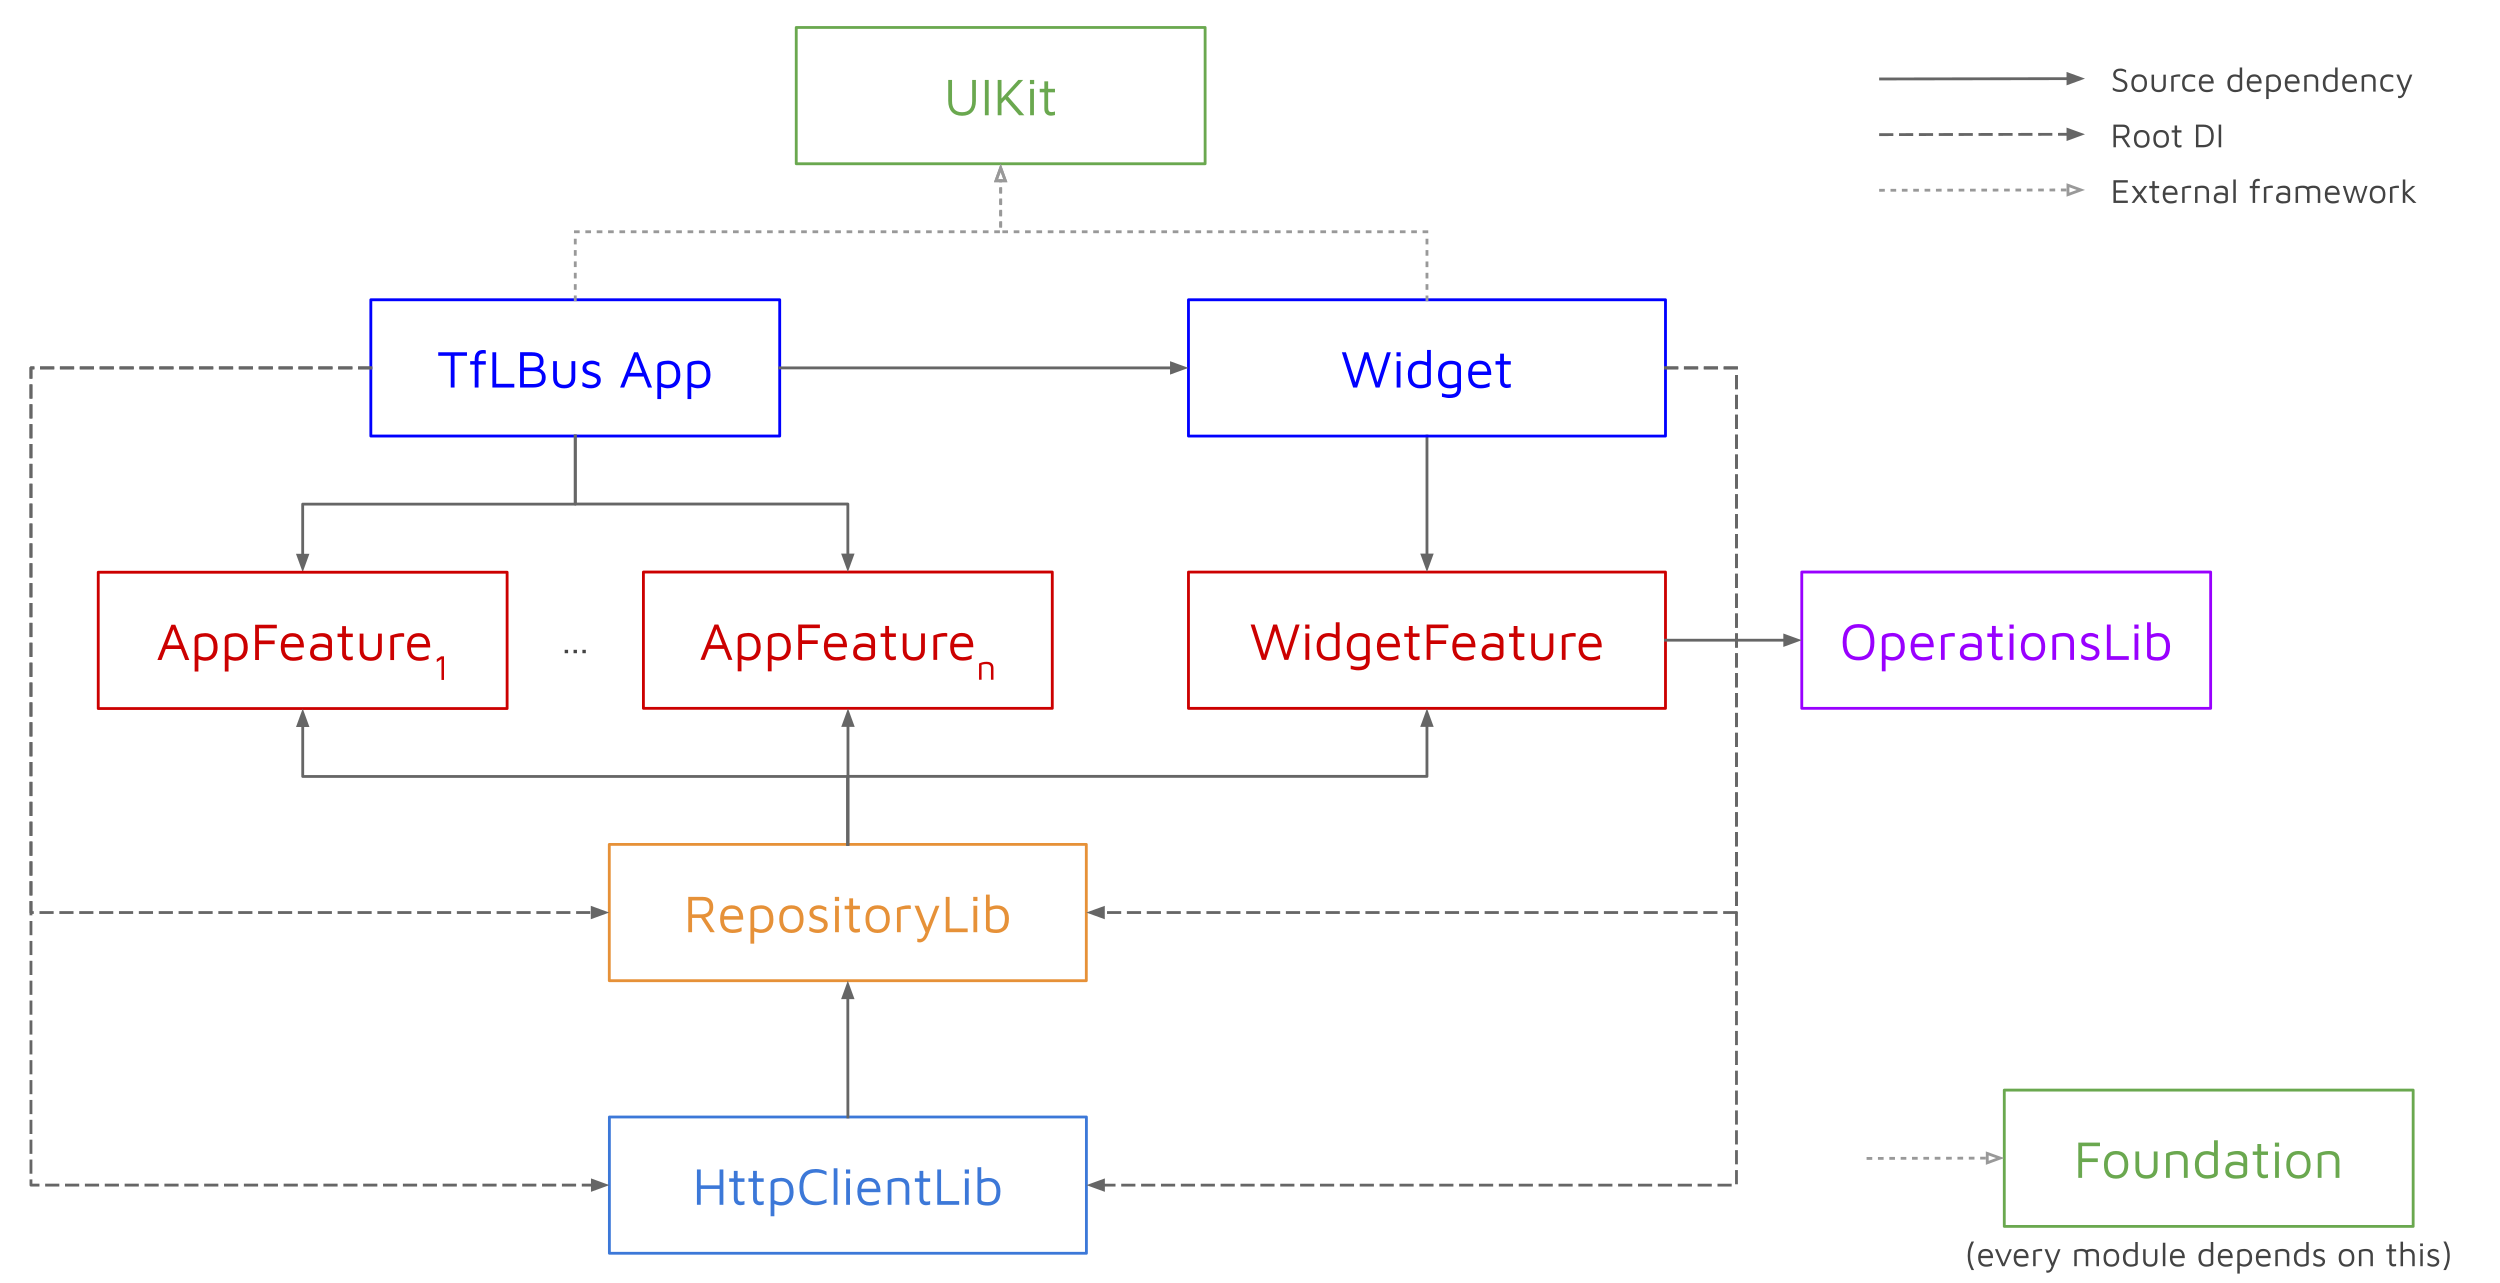 <svg version="1.1" viewBox="0.0 0.0 880.465 451.717" fill="none" stroke="none" stroke-linecap="square" stroke-miterlimit="10" xmlns:xlink="http://www.w3.org/1999/xlink" xmlns="http://www.w3.org/2000/svg"><clipPath id="p.0"><path d="m0 0l880.465 0l0 451.717l-880.465 0l0 -451.717z" clip-rule="nonzero"/></clipPath><g clip-path="url(#p.0)"><path fill="#000000" fill-opacity="0.0" d="m0 0l880.465 0l0 451.717l-880.465 0z" fill-rule="evenodd"/><path fill="#000000" fill-opacity="0.0" d="m214.617 393.387l168.0 0l0 48.0l-168.0 0z" fill-rule="evenodd"/><path stroke="#3c78d8" stroke-width="1.0" stroke-linejoin="round" stroke-linecap="butt" d="m214.617 393.387l168.0 0l0 48.0l-168.0 0z" fill-rule="evenodd"/><path fill="#3c78d8" d="m245.448 411.87l1.344 0l0 5.594l6.625 0l0 -5.594l1.344 0l0 12.438l-1.344 0l0 -5.578l-6.625 0l0 5.578l-1.344 0l0 -12.438zm15.325 12.594q-1.031 0 -1.688 -0.625q-0.641 -0.625 -0.641 -1.781l0 -5.828l-1.625 0l0 -1.234l1.625 0l0 -2.625l1.344 0l0 2.625l2.406 0l0 1.234l-2.406 0l0 5.391q0 0.828 0.25 1.203q0.266 0.359 0.984 0.359q0.688 0 1.172 -0.219l0 1.266q-0.266 0.094 -0.672 0.156q-0.391 0.078 -0.75 0.078zm6.772 0q-1.031 0 -1.688 -0.625q-0.641 -0.625 -0.641 -1.781l0 -5.828l-1.625 0l0 -1.234l1.625 0l0 -2.625l1.344 0l0 2.625l2.406 0l0 1.234l-2.406 0l0 5.391q0 0.828 0.25 1.203q0.266 0.359 0.984 0.359q0.688 0 1.172 -0.219l0 1.266q-0.266 0.094 -0.672 0.156q-0.391 0.078 -0.75 0.078zm7.616 -9.641q1.859 0 3.094 1.203q1.234 1.203 1.234 3.859q0 2.188 -1.156 3.438q-1.156 1.25 -3.281 1.25q-0.484 0 -1.125 -0.156q-0.641 -0.141 -1.203 -0.391l0 4.328l-1.328 0l0 -11.672q0 -1.031 1.125 -1.422q1.125 -0.406 2.641 -0.438zm-0.109 8.516q1.469 0 2.234 -0.922q0.781 -0.938 0.781 -2.531q0 -1.75 -0.641 -2.781q-0.625 -1.047 -2.281 -1.047q-1.016 0 -1.719 0.234q-0.703 0.234 -0.703 0.625l0 5.766q1.125 0.656 2.328 0.656zm12.256 1.125q-2.875 0 -4.328 -1.609q-1.438 -1.609 -1.438 -4.781q0 -3.172 1.438 -4.766q1.453 -1.609 4.328 -1.609q1.891 0 3.781 0.906l0 1.297q-1.75 -0.938 -3.641 -0.938q-2.344 0 -3.438 1.234q-1.078 1.234 -1.078 3.875q0 2.672 1.078 3.891q1.078 1.219 3.438 1.219q1.984 0 3.641 -0.906l0 1.281q-1.906 0.906 -3.781 0.906zm6.307 -0.156l0 -12.859l1.328 0l0 12.859l-1.328 0zm4.328 -12.438l1.484 0l0 1.469l-1.484 0l0 -1.469zm0.062 3.125l1.344 0l0 9.312l-1.344 0l0 -9.312zm8.024 -0.172q2.125 0 3.109 1.391q1.0 1.375 0.953 3.672l-6.781 0q0 1.672 0.781 2.578q0.781 0.891 2.234 0.891q1.875 0 3.188 -0.797l0 1.375q-1.359 0.656 -3.266 0.656q-2.031 0 -3.172 -1.25q-1.125 -1.266 -1.125 -3.703q0 -2.359 1.062 -3.578q1.078 -1.234 3.016 -1.234zm0 1.234q-1.234 0 -1.875 0.578q-0.625 0.562 -0.797 2.016l5.328 0q-0.094 -1.297 -0.75 -1.938q-0.641 -0.656 -1.906 -0.656zm6.596 -0.312q1.797 -0.922 3.922 -0.922q1.969 0 2.828 0.859q0.875 0.859 0.875 2.562l0 6.062l-1.344 0l0 -6.062q0 -2.203 -2.5 -2.203q-1.156 0 -2.453 0.375l0 7.891l-1.328 0l0 -8.562zm13.537 8.719q-1.031 0 -1.688 -0.625q-0.641 -0.625 -0.641 -1.781l0 -5.828l-1.625 0l0 -1.234l1.625 0l0 -2.625l1.344 0l0 2.625l2.406 0l0 1.234l-2.406 0l0 5.391q0 0.828 0.25 1.203q0.266 0.359 0.984 0.359q0.688 0 1.172 -0.219l0 1.266q-0.266 0.094 -0.672 0.156q-0.391 0.078 -0.75 0.078zm3.928 -12.594l1.344 0l0 11.125l6.375 0l0 1.312l-7.719 0l0 -12.438zm9.679 0l1.484 0l0 1.469l-1.484 0l0 -1.469zm0.062 3.125l1.344 0l0 9.312l-1.344 0l0 -9.312zm8.243 -0.141q2.109 0 3.188 1.234q1.078 1.234 1.078 3.438q-0.016 2.844 -1.312 3.953q-1.281 1.109 -3.062 1.109q-3.719 0 -3.719 -1.859l0 -11.672l1.328 0l0 4.328q0.594 -0.219 1.297 -0.375q0.719 -0.156 1.203 -0.156zm-0.297 8.5q1.812 0 2.469 -1.016q0.672 -1.031 0.672 -2.812q0 -1.594 -0.688 -2.516q-0.688 -0.938 -2.156 -0.938q-0.609 0 -1.281 0.172q-0.656 0.172 -1.219 0.484l0 5.672q0 0.547 0.656 0.75q0.656 0.203 1.547 0.203z" fill-rule="nonzero"/><path fill="#000000" fill-opacity="0.0" d="m634.56 201.468l144.0 0l0 48.0l-144.0 0z" fill-rule="evenodd"/><path stroke="#9900ff" stroke-width="1.0" stroke-linejoin="round" stroke-linecap="butt" d="m634.56 201.468l144.0 0l0 48.0l-144.0 0z" fill-rule="evenodd"/><path fill="#9900ff" d="m654.543 232.575q-2.766 0 -4.172 -1.609q-1.406 -1.625 -1.406 -4.797q0 -3.172 1.406 -4.781q1.406 -1.609 4.172 -1.609q2.781 0 4.188 1.609q1.406 1.609 1.406 4.781q0 3.172 -1.406 4.797q-1.406 1.609 -4.188 1.609zm0 -1.266q2.203 0 3.203 -1.234q1.0 -1.234 1.0 -3.906q0 -2.641 -1.0 -3.875q-1.0 -1.25 -3.203 -1.25q-2.188 0 -3.203 1.25q-1.0 1.234 -1.0 3.875q0 2.672 1.0 3.906q1.016 1.234 3.203 1.234zm11.976 -8.406q1.859 0 3.094 1.203q1.234 1.203 1.234 3.859q0 2.188 -1.156 3.438q-1.156 1.25 -3.281 1.25q-0.484 0 -1.125 -0.156q-0.641 -0.141 -1.203 -0.391l0 4.328l-1.328 0l0 -11.672q0 -1.031 1.125 -1.422q1.125 -0.406 2.641 -0.438zm-0.109 8.516q1.469 0 2.234 -0.922q0.781 -0.938 0.781 -2.531q0 -1.75 -0.641 -2.781q-0.625 -1.047 -2.281 -1.047q-1.016 0 -1.719 0.234q-0.703 0.234 -0.703 0.625l0 5.766q1.125 0.656 2.328 0.656zm10.569 -8.516q2.125 0 3.109 1.391q1.0 1.375 0.953 3.672l-6.781 0q0 1.672 0.781 2.578q0.781 0.891 2.234 0.891q1.875 0 3.188 -0.797l0 1.375q-1.359 0.656 -3.266 0.656q-2.031 0 -3.172 -1.25q-1.125 -1.266 -1.125 -3.703q0 -2.359 1.062 -3.578q1.078 -1.234 3.016 -1.234zm0 1.234q-1.234 0 -1.875 0.578q-0.625 0.562 -0.797 2.016l5.328 0q-0.094 -1.297 -0.75 -1.938q-0.641 -0.656 -1.906 -0.656zm6.596 -0.312q0.703 -0.297 1.859 -0.609q1.172 -0.312 2.422 -0.312q0.188 0 0.594 0.125l0 1.188q-0.438 -0.062 -0.891 -0.062q-0.609 0 -1.141 0.078q-0.516 0.078 -1.516 0.25l0 7.906l-1.328 0l0 -8.562zm11.002 -0.922q1.562 0 2.469 0.766q0.906 0.766 0.906 2.219l0 4.516q0 1.344 -1.109 1.812q-1.094 0.453 -3.031 0.453q-1.469 0 -2.531 -0.656q-1.047 -0.656 -1.047 -2.188q0 -1.656 0.906 -2.406q0.922 -0.766 2.516 -0.766q1.812 0 2.938 0.656l0 -1.094q0 -2.094 -2.453 -2.094q-0.797 0 -1.625 0.234q-0.812 0.219 -1.375 0.656l0 -1.344q0.562 -0.344 1.516 -0.547q0.969 -0.219 1.922 -0.219zm-0.453 8.562q1.312 0 1.891 -0.188q0.578 -0.203 0.578 -0.797l0 -2.094q-0.5 -0.234 -1.172 -0.375q-0.672 -0.141 -1.406 -0.141q-1.172 0 -1.812 0.453q-0.625 0.438 -0.625 1.297q0 0.969 0.734 1.406q0.75 0.438 1.812 0.438zm9.742 1.078q-1.031 0 -1.688 -0.625q-0.641 -0.625 -0.641 -1.781l0 -5.828l-1.625 0l0 -1.234l1.625 0l0 -2.625l1.344 0l0 2.625l2.406 0l0 1.234l-2.406 0l0 5.391q0 0.828 0.25 1.203q0.266 0.359 0.984 0.359q0.688 0 1.172 -0.219l0 1.266q-0.266 0.094 -0.672 0.156q-0.391 0.078 -0.75 0.078zm3.85 -12.594l1.484 0l0 1.469l-1.484 0l0 -1.469zm0.062 3.125l1.344 0l0 9.312l-1.344 0l0 -9.312zm8.228 9.594q-2.141 0 -3.219 -1.266q-1.062 -1.266 -1.062 -3.641q0 -2.406 1.078 -3.625q1.094 -1.234 3.172 -1.234q2.188 0 3.25 1.297q1.062 1.297 1.062 3.562q0 2.312 -1.125 3.609q-1.125 1.297 -3.156 1.297zm-0.016 -1.234q2.953 0 2.953 -3.672q0 -1.75 -0.703 -2.688q-0.688 -0.938 -2.25 -0.938q-2.922 0 -2.922 3.625q0 3.672 2.922 3.672zm6.819 -7.609q1.797 -0.922 3.922 -0.922q1.969 0 2.828 0.859q0.875 0.859 0.875 2.562l0 6.062l-1.344 0l0 -6.062q0 -2.203 -2.5 -2.203q-1.156 0 -2.453 0.375l0 7.891l-1.328 0l0 -8.562zm13.24 8.844q-0.953 0 -1.625 -0.188q-0.672 -0.188 -1.469 -0.594l0 -1.422q0.953 0.547 1.547 0.766q0.609 0.203 1.453 0.203q0.938 0 1.516 -0.406q0.594 -0.406 0.594 -1.062q0 -0.578 -0.359 -0.859q-0.359 -0.297 -1.109 -0.594l-0.5 -0.203q-1.062 -0.312 -1.656 -0.547q-0.578 -0.25 -1.016 -0.766q-0.438 -0.516 -0.438 -1.422q0 -0.891 0.469 -1.484q0.469 -0.609 1.203 -0.891q0.75 -0.297 1.578 -0.297q0.75 0 1.25 0.172q0.516 0.172 1.422 0.562l0 1.344q-0.938 -0.469 -1.438 -0.656q-0.484 -0.188 -1.156 -0.188q-0.828 0 -1.406 0.328q-0.578 0.328 -0.578 0.922q0 0.484 0.281 0.797q0.297 0.312 0.734 0.484q0.438 0.172 1.188 0.391q0.938 0.297 1.484 0.547q0.547 0.234 0.969 0.766q0.422 0.531 0.422 1.422q0 0.953 -0.484 1.594q-0.484 0.641 -1.266 0.969q-0.766 0.312 -1.609 0.312zm5.96 -12.719l1.344 0l0 11.125l6.375 0l0 1.312l-7.719 0l0 -12.438zm9.679 0l1.484 0l0 1.469l-1.484 0l0 -1.469zm0.062 3.125l1.344 0l0 9.312l-1.344 0l0 -9.312zm8.243 -0.141q2.109 0 3.188 1.234q1.078 1.234 1.078 3.438q-0.016 2.844 -1.312 3.953q-1.281 1.109 -3.062 1.109q-3.719 0 -3.719 -1.859l0 -11.672l1.328 0l0 4.328q0.594 -0.219 1.297 -0.375q0.719 -0.156 1.203 -0.156zm-0.297 8.5q1.812 0 2.469 -1.016q0.672 -1.031 0.672 -2.812q0 -1.594 -0.688 -2.516q-0.688 -0.938 -2.156 -0.938q-0.609 0 -1.281 0.172q-0.656 0.172 -1.219 0.484l0 5.672q0 0.547 0.656 0.75q0.656 0.203 1.547 0.203z" fill-rule="nonzero"/><path fill="#000000" fill-opacity="0.0" d="m705.883 383.918l144.0 0l0 48.0l-144.0 0z" fill-rule="evenodd"/><path stroke="#6aa84f" stroke-width="1.0" stroke-linejoin="round" stroke-linecap="butt" d="m705.883 383.918l144.0 0l0 48.0l-144.0 0z" fill-rule="evenodd"/><path fill="#6aa84f" d="m731.944 402.4l7.641 0l0 1.266l-6.297 0l0 4.281l5.531 0l0 1.312l-5.531 0l0 5.578l-1.344 0l0 -12.438zm13.323 12.719q-2.141 0 -3.219 -1.266q-1.062 -1.266 -1.062 -3.641q0 -2.406 1.078 -3.625q1.094 -1.234 3.172 -1.234q2.188 0 3.25 1.297q1.062 1.297 1.062 3.562q0 2.312 -1.125 3.609q-1.125 1.297 -3.156 1.297zm-0.016 -1.234q2.953 0 2.953 -3.672q0 -1.75 -0.703 -2.688q-0.688 -0.938 -2.25 -0.938q-2.922 0 -2.922 3.625q0 3.672 2.922 3.672zm10.709 1.234q-1.859 0 -2.875 -0.953q-1.016 -0.969 -1.016 -2.75l0 -5.891l1.328 0l0 5.594q0 1.422 0.609 2.094q0.625 0.656 1.953 0.656q1.312 0 1.938 -0.656q0.625 -0.672 0.625 -2.094l0 -5.594l1.344 0l0 5.891q0 1.781 -1.031 2.75q-1.016 0.953 -2.875 0.953zm6.893 -8.844q1.797 -0.922 3.922 -0.922q1.969 0 2.828 0.859q0.875 0.859 0.875 2.562l0 6.062l-1.344 0l0 -6.062q0 -2.203 -2.5 -2.203q-1.156 0 -2.453 0.375l0 7.891l-1.328 0l0 -8.562zm18.24 -4.688l0 11.641q0 0.953 -1.203 1.422q-1.203 0.469 -2.625 0.469q-1.719 0 -2.984 -1.109q-1.266 -1.109 -1.281 -3.953q0 -2.203 1.062 -3.438q1.078 -1.234 3.188 -1.234q0.484 0 1.203 0.156q0.719 0.156 1.297 0.375l0 -4.328l1.344 0zm-1.344 5.672q-0.562 -0.312 -1.234 -0.484q-0.656 -0.172 -1.266 -0.172q-1.453 0 -2.156 0.938q-0.688 0.922 -0.688 2.516q0 1.766 0.641 2.797q0.641 1.031 2.297 1.031q0.984 0 1.688 -0.219q0.719 -0.234 0.719 -0.562l0 -5.844zm8.303 -1.906q1.562 0 2.469 0.766q0.906 0.766 0.906 2.219l0 4.516q0 1.344 -1.109 1.812q-1.094 0.453 -3.031 0.453q-1.469 0 -2.531 -0.656q-1.047 -0.656 -1.047 -2.188q0 -1.656 0.906 -2.406q0.922 -0.766 2.516 -0.766q1.812 0 2.938 0.656l0 -1.094q0 -2.094 -2.453 -2.094q-0.797 0 -1.625 0.234q-0.812 0.219 -1.375 0.656l0 -1.344q0.562 -0.344 1.516 -0.547q0.969 -0.219 1.922 -0.219zm-0.453 8.562q1.312 0 1.891 -0.188q0.578 -0.203 0.578 -0.797l0 -2.094q-0.5 -0.234 -1.172 -0.375q-0.672 -0.141 -1.406 -0.141q-1.172 0 -1.812 0.453q-0.625 0.438 -0.625 1.297q0 0.969 0.734 1.406q0.75 0.438 1.812 0.438zm9.742 1.078q-1.031 0 -1.688 -0.625q-0.641 -0.625 -0.641 -1.781l0 -5.828l-1.625 0l0 -1.234l1.625 0l0 -2.625l1.344 0l0 2.625l2.406 0l0 1.234l-2.406 0l0 5.391q0 0.828 0.25 1.203q0.266 0.359 0.984 0.359q0.688 0 1.172 -0.219l0 1.266q-0.266 0.094 -0.672 0.156q-0.391 0.078 -0.75 0.078zm3.85 -12.594l1.484 0l0 1.469l-1.484 0l0 -1.469zm0.062 3.125l1.344 0l0 9.312l-1.344 0l0 -9.312zm8.228 9.594q-2.141 0 -3.219 -1.266q-1.062 -1.266 -1.062 -3.641q0 -2.406 1.078 -3.625q1.094 -1.234 3.172 -1.234q2.188 0 3.25 1.297q1.062 1.297 1.062 3.562q0 2.312 -1.125 3.609q-1.125 1.297 -3.156 1.297zm-0.016 -1.234q2.953 0 2.953 -3.672q0 -1.75 -0.703 -2.688q-0.688 -0.938 -2.25 -0.938q-2.922 0 -2.922 3.625q0 3.672 2.922 3.672zm6.819 -7.609q1.797 -0.922 3.922 -0.922q1.969 0 2.828 0.859q0.875 0.859 0.875 2.562l0 6.062l-1.344 0l0 -6.062q0 -2.203 -2.5 -2.203q-1.156 0 -2.453 0.375l0 7.891l-1.328 0l0 -8.562z" fill-rule="nonzero"/><path fill="#000000" fill-opacity="0.0" d="m214.584 297.387l168.0 0l0 48.0l-168.0 0z" fill-rule="evenodd"/><path stroke="#e69138" stroke-width="1.0" stroke-linejoin="round" stroke-linecap="butt" d="m214.584 297.387l168.0 0l0 48.0l-168.0 0z" fill-rule="evenodd"/><path fill="#e69138" d="m250.159 328.307l-3.25 -5.016l-3.172 0l0 5.016l-1.344 0l0 -12.438l5.125 0q1.797 0 2.734 0.922q0.938 0.906 0.938 2.688q0 1.438 -0.766 2.438q-0.766 0.984 -2.047 1.219l3.375 5.172l-1.594 0zm-6.422 -6.281l3.156 0q1.531 0 2.234 -0.609q0.719 -0.625 0.719 -1.844q0 -1.188 -0.562 -1.812q-0.562 -0.625 -1.922 -0.625l-3.625 0l0 4.891zm13.96 -3.203q2.125 0 3.109 1.391q1.0 1.375 0.953 3.672l-6.781 0q0 1.672 0.781 2.578q0.781 0.891 2.234 0.891q1.875 0 3.188 -0.797l0 1.375q-1.359 0.656 -3.266 0.656q-2.031 0 -3.172 -1.25q-1.125 -1.266 -1.125 -3.703q0 -2.359 1.062 -3.578q1.078 -1.234 3.016 -1.234zm0 1.234q-1.234 0 -1.875 0.578q-0.625 0.562 -0.797 2.016l5.328 0q-0.094 -1.297 -0.75 -1.938q-0.641 -0.656 -1.906 -0.656zm10.361 -1.234q1.859 0 3.094 1.203q1.234 1.203 1.234 3.859q0 2.188 -1.156 3.438q-1.156 1.25 -3.281 1.25q-0.484 0 -1.125 -0.156q-0.641 -0.141 -1.203 -0.391l0 4.328l-1.328 0l0 -11.672q0 -1.031 1.125 -1.422q1.125 -0.406 2.641 -0.438zm-0.109 8.516q1.469 0 2.234 -0.922q0.781 -0.938 0.781 -2.531q0 -1.75 -0.641 -2.781q-0.625 -1.047 -2.281 -1.047q-1.016 0 -1.719 0.234q-0.703 0.234 -0.703 0.625l0 5.766q1.125 0.656 2.328 0.656zm10.772 1.25q-2.141 0 -3.219 -1.266q-1.062 -1.266 -1.062 -3.641q0 -2.406 1.078 -3.625q1.094 -1.234 3.172 -1.234q2.188 0 3.25 1.297q1.062 1.297 1.062 3.562q0 2.312 -1.125 3.609q-1.125 1.297 -3.156 1.297zm-0.016 -1.234q2.953 0 2.953 -3.672q0 -1.75 -0.703 -2.688q-0.688 -0.938 -2.25 -0.938q-2.922 0 -2.922 3.625q0 3.672 2.922 3.672zm9.444 1.234q-0.953 0 -1.625 -0.188q-0.672 -0.188 -1.469 -0.594l0 -1.422q0.953 0.547 1.547 0.766q0.609 0.203 1.453 0.203q0.938 0 1.516 -0.406q0.594 -0.406 0.594 -1.062q0 -0.578 -0.359 -0.859q-0.359 -0.297 -1.109 -0.594l-0.5 -0.203q-1.062 -0.312 -1.656 -0.547q-0.578 -0.25 -1.016 -0.766q-0.438 -0.516 -0.438 -1.422q0 -0.891 0.469 -1.484q0.469 -0.609 1.203 -0.891q0.75 -0.297 1.578 -0.297q0.75 0 1.25 0.172q0.516 0.172 1.422 0.562l0 1.344q-0.938 -0.469 -1.438 -0.656q-0.484 -0.188 -1.156 -0.188q-0.828 0 -1.406 0.328q-0.578 0.328 -0.578 0.922q0 0.484 0.281 0.797q0.297 0.312 0.734 0.484q0.438 0.172 1.188 0.391q0.938 0.297 1.484 0.547q0.547 0.234 0.969 0.766q0.422 0.531 0.422 1.422q0 0.953 -0.484 1.594q-0.484 0.641 -1.266 0.969q-0.766 0.312 -1.609 0.312zm5.882 -12.719l1.484 0l0 1.469l-1.484 0l0 -1.469zm0.062 3.125l1.344 0l0 9.312l-1.344 0l0 -9.312zm7.337 9.469q-1.031 0 -1.688 -0.625q-0.641 -0.625 -0.641 -1.781l0 -5.828l-1.625 0l0 -1.234l1.625 0l0 -2.625l1.344 0l0 2.625l2.406 0l0 1.234l-2.406 0l0 5.391q0 0.828 0.25 1.203q0.266 0.359 0.984 0.359q0.688 0 1.172 -0.219l0 1.266q-0.266 0.094 -0.672 0.156q-0.391 0.078 -0.75 0.078zm7.663 0.125q-2.141 0 -3.219 -1.266q-1.062 -1.266 -1.062 -3.641q0 -2.406 1.078 -3.625q1.094 -1.234 3.172 -1.234q2.188 0 3.25 1.297q1.062 1.297 1.062 3.562q0 2.312 -1.125 3.609q-1.125 1.297 -3.156 1.297zm-0.016 -1.234q2.953 0 2.953 -3.672q0 -1.75 -0.703 -2.688q-0.688 -0.938 -2.25 -0.938q-2.922 0 -2.922 3.625q0 3.672 2.922 3.672zm6.819 -7.609q0.703 -0.297 1.859 -0.609q1.172 -0.312 2.422 -0.312q0.188 0 0.594 0.125l0 1.188q-0.438 -0.062 -0.891 -0.062q-0.609 0 -1.141 0.078q-0.516 0.078 -1.516 0.25l0 7.906l-1.328 0l0 -8.562zm14.955 -0.75l-4.0 10.234q-0.578 1.484 -1.359 2.078q-0.766 0.594 -1.562 0.594q-0.453 0 -0.875 -0.156l0 -1.234q0.375 0.172 0.797 0.172q0.812 0 1.25 -0.578q0.453 -0.578 0.844 -1.766l-3.859 -9.344l1.531 0l2.938 7.594l2.953 -7.594l1.344 0zm2.231 -3.125l1.344 0l0 11.125l6.375 0l0 1.312l-7.719 0l0 -12.438zm9.679 0l1.484 0l0 1.469l-1.484 0l0 -1.469zm0.062 3.125l1.344 0l0 9.312l-1.344 0l0 -9.312zm8.243 -0.141q2.109 0 3.188 1.234q1.078 1.234 1.078 3.438q-0.016 2.844 -1.312 3.953q-1.281 1.109 -3.062 1.109q-3.719 0 -3.719 -1.859l0 -11.672l1.328 0l0 4.328q0.594 -0.219 1.297 -0.375q0.719 -0.156 1.203 -0.156zm-0.297 8.5q1.812 0 2.469 -1.016q0.672 -1.031 0.672 -2.812q0 -1.594 -0.688 -2.516q-0.688 -0.938 -2.156 -0.938q-0.609 0 -1.281 0.172q-0.656 0.172 -1.219 0.484l0 5.672q0 0.547 0.656 0.75q0.656 0.203 1.547 0.203z" fill-rule="nonzero"/><path fill="#000000" fill-opacity="0.0" d="m418.56 201.474l168.0 0l0 48.0l-168.0 0z" fill-rule="evenodd"/><path stroke="#cc0000" stroke-width="1.0" stroke-linejoin="round" stroke-linecap="butt" d="m418.56 201.474l168.0 0l0 48.0l-168.0 0z" fill-rule="evenodd"/><path fill="#cc0000" d="m457.712 219.957l-4.0 12.438l-1.359 0l-3.266 -10.312l-3.266 10.312l-1.391 0l-3.984 -12.438l1.422 0l3.359 10.609l3.188 -10.609l1.344 0l3.234 10.609l3.312 -10.609l1.406 0zm1.974 0l1.484 0l0 1.469l-1.484 0l0 -1.469zm0.062 3.125l1.344 0l0 9.312l-1.344 0l0 -9.312zm12.04 -3.938l0 11.641q0 0.953 -1.203 1.422q-1.203 0.469 -2.625 0.469q-1.719 0 -2.984 -1.109q-1.266 -1.109 -1.281 -3.953q0 -2.203 1.062 -3.438q1.078 -1.234 3.188 -1.234q0.484 0 1.203 0.156q0.719 0.156 1.297 0.375l0 -4.328l1.344 0zm-1.344 5.672q-0.562 -0.312 -1.234 -0.484q-0.656 -0.172 -1.266 -0.172q-1.453 0 -2.156 0.938q-0.688 0.922 -0.688 2.516q0 1.766 0.641 2.797q0.641 1.031 2.297 1.031q0.984 0 1.688 -0.219q0.719 -0.234 0.719 -0.562l0 -5.844zm8.397 -1.875q1.484 0 2.516 0.562q1.047 0.562 1.047 1.75l0 7.531q0 1.375 -0.906 2.328q-0.891 0.969 -3.141 0.969q-0.641 0 -1.188 -0.109q-0.547 -0.094 -0.953 -0.203q-0.406 -0.094 -0.516 -0.109l0 -1.266q0.734 0.203 1.281 0.312q0.547 0.109 1.219 0.109q1.703 0 2.281 -0.562q0.578 -0.547 0.578 -1.438l0 -0.688q-0.578 0.234 -1.297 0.391q-0.719 0.156 -1.203 0.156q-2.109 0 -3.188 -1.234q-1.062 -1.25 -1.062 -3.453q0.016 -2.844 1.312 -3.938q1.312 -1.109 3.219 -1.109zm-3.125 5.047q0 1.609 0.688 2.531q0.703 0.922 2.156 0.922q0.609 0 1.266 -0.156q0.672 -0.172 1.234 -0.5l0 -5.344q0 -0.734 -0.578 -1.0q-0.562 -0.281 -1.531 -0.281q-1.859 0 -2.547 1.031q-0.688 1.031 -0.688 2.797zm13.287 -5.078q2.125 0 3.109 1.391q1.0 1.375 0.953 3.672l-6.781 0q0 1.672 0.781 2.578q0.781 0.891 2.234 0.891q1.875 0 3.188 -0.797l0 1.375q-1.359 0.656 -3.266 0.656q-2.031 0 -3.172 -1.25q-1.125 -1.266 -1.125 -3.703q0 -2.359 1.062 -3.578q1.078 -1.234 3.016 -1.234zm0 1.234q-1.234 0 -1.875 0.578q-0.625 0.562 -0.797 2.016l5.328 0q-0.094 -1.297 -0.75 -1.938q-0.641 -0.656 -1.906 -0.656zm9.517 8.406q-1.031 0 -1.688 -0.625q-0.641 -0.625 -0.641 -1.781l0 -5.828l-1.625 0l0 -1.234l1.625 0l0 -2.625l1.344 0l0 2.625l2.406 0l0 1.234l-2.406 0l0 5.391q0 0.828 0.25 1.203q0.266 0.359 0.984 0.359q0.688 0 1.172 -0.219l0 1.266q-0.266 0.094 -0.672 0.156q-0.391 0.078 -0.75 0.078zm3.928 -12.594l7.641 0l0 1.266l-6.297 0l0 4.281l5.531 0l0 1.312l-5.531 0l0 5.578l-1.344 0l0 -12.438zm13.12 2.953q2.125 0 3.109 1.391q1.0 1.375 0.953 3.672l-6.781 0q0 1.672 0.781 2.578q0.781 0.891 2.234 0.891q1.875 0 3.188 -0.797l0 1.375q-1.359 0.656 -3.266 0.656q-2.031 0 -3.172 -1.25q-1.125 -1.266 -1.125 -3.703q0 -2.359 1.062 -3.578q1.078 -1.234 3.016 -1.234zm0 1.234q-1.234 0 -1.875 0.578q-0.625 0.562 -0.797 2.016l5.328 0q-0.094 -1.297 -0.75 -1.938q-0.641 -0.656 -1.906 -0.656zm10.564 -1.234q1.562 0 2.469 0.766q0.906 0.766 0.906 2.219l0 4.516q0 1.344 -1.109 1.812q-1.094 0.453 -3.031 0.453q-1.469 0 -2.531 -0.656q-1.047 -0.656 -1.047 -2.188q0 -1.656 0.906 -2.406q0.922 -0.766 2.516 -0.766q1.812 0 2.938 0.656l0 -1.094q0 -2.094 -2.453 -2.094q-0.797 0 -1.625 0.234q-0.812 0.219 -1.375 0.656l0 -1.344q0.562 -0.344 1.516 -0.547q0.969 -0.219 1.922 -0.219zm-0.453 8.562q1.312 0 1.891 -0.188q0.578 -0.203 0.578 -0.797l0 -2.094q-0.5 -0.234 -1.172 -0.375q-0.672 -0.141 -1.406 -0.141q-1.172 0 -1.812 0.453q-0.625 0.438 -0.625 1.297q0 0.969 0.734 1.406q0.75 0.438 1.812 0.438zm9.742 1.078q-1.031 0 -1.688 -0.625q-0.641 -0.625 -0.641 -1.781l0 -5.828l-1.625 0l0 -1.234l1.625 0l0 -2.625l1.344 0l0 2.625l2.406 0l0 1.234l-2.406 0l0 5.391q0 0.828 0.25 1.203q0.266 0.359 0.984 0.359q0.688 0 1.172 -0.219l0 1.266q-0.266 0.094 -0.672 0.156q-0.391 0.078 -0.75 0.078zm7.741 0.125q-1.859 0 -2.875 -0.953q-1.016 -0.969 -1.016 -2.75l0 -5.891l1.328 0l0 5.594q0 1.422 0.609 2.094q0.625 0.656 1.953 0.656q1.312 0 1.938 -0.656q0.625 -0.672 0.625 -2.094l0 -5.594l1.344 0l0 5.891q0 1.781 -1.031 2.75q-1.016 0.953 -2.875 0.953zm6.893 -8.844q0.703 -0.297 1.859 -0.609q1.172 -0.312 2.422 -0.312q0.188 0 0.594 0.125l0 1.188q-0.438 -0.062 -0.891 -0.062q-0.609 0 -1.141 0.078q-0.516 0.078 -1.516 0.25l0 7.906l-1.328 0l0 -8.562zm9.989 -0.922q2.125 0 3.109 1.391q1.0 1.375 0.953 3.672l-6.781 0q0 1.672 0.781 2.578q0.781 0.891 2.234 0.891q1.875 0 3.188 -0.797l0 1.375q-1.359 0.656 -3.266 0.656q-2.031 0 -3.172 -1.25q-1.125 -1.266 -1.125 -3.703q0 -2.359 1.062 -3.578q1.078 -1.234 3.016 -1.234zm0 1.234q-1.234 0 -1.875 0.578q-0.625 0.562 -0.797 2.016l5.328 0q-0.094 -1.297 -0.75 -1.938q-0.641 -0.656 -1.906 -0.656z" fill-rule="nonzero"/><path fill="#000000" fill-opacity="0.0" d="m298.584 345.387l0.031 48.0" fill-rule="evenodd"/><path stroke="#666666" stroke-width="1.0" stroke-linejoin="round" stroke-linecap="butt" d="m298.588 351.387l0.028 42.0" fill-rule="evenodd"/><path fill="#666666" stroke="#666666" stroke-width="1.0" stroke-linecap="butt" d="m300.24 351.386l-1.655 -4.537l-1.649 4.539z" fill-rule="evenodd"/><path fill="#000000" fill-opacity="0.0" d="m677.459 431.919l200.85 0l0 18.992l-200.85 0z" fill-rule="evenodd"/><path fill="#434343" d="m694.339 447.294q-0.516 -0.922 -0.938 -2.203q-0.406 -1.297 -0.406 -2.812q0 -1.531 0.406 -2.828q0.422 -1.297 0.938 -2.203l0.906 0q-0.438 0.75 -0.906 2.078q-0.469 1.312 -0.469 2.953q0 1.625 0.469 2.969q0.469 1.328 0.906 2.047l-0.906 0zm4.968 -7.453q1.375 0 2.0 0.891q0.641 0.891 0.625 2.359l-4.375 0q0 1.078 0.5 1.656q0.516 0.578 1.453 0.578q1.203 0 2.047 -0.516l0 0.891q-0.875 0.422 -2.094 0.422q-1.312 0 -2.047 -0.812q-0.734 -0.812 -0.734 -2.375q0 -1.531 0.688 -2.312q0.703 -0.781 1.938 -0.781zm0 0.797q-0.781 0 -1.188 0.359q-0.406 0.359 -0.516 1.297l3.406 0q-0.047 -0.828 -0.469 -1.234q-0.406 -0.422 -1.234 -0.422zm9.238 -0.688l-2.547 5.984l-0.875 0l-2.531 -5.984l0.922 0l2.125 5.031l2.047 -5.031l0.859 0zm3.278 -0.109q1.375 0 2.0 0.891q0.641 0.891 0.625 2.359l-4.375 0q0 1.078 0.5 1.656q0.516 0.578 1.453 0.578q1.203 0 2.047 -0.516l0 0.891q-0.875 0.422 -2.094 0.422q-1.312 0 -2.047 -0.812q-0.734 -0.812 -0.734 -2.375q0 -1.531 0.688 -2.312q0.703 -0.781 1.938 -0.781zm0 0.797q-0.781 0 -1.188 0.359q-0.406 0.359 -0.516 1.297l3.406 0q-0.047 -0.828 -0.469 -1.234q-0.406 -0.422 -1.234 -0.422zm4.236 -0.219q0.469 -0.188 1.219 -0.375q0.75 -0.203 1.547 -0.203q0.125 0 0.391 0.062l0 0.781q-0.297 -0.047 -0.578 -0.047q-0.406 0 -0.75 0.047q-0.328 0.047 -0.953 0.156l0 5.094l-0.875 0l0 -5.516zm9.633 -0.469l-2.578 6.578q-0.359 0.953 -0.859 1.328q-0.5 0.391 -1.016 0.391q-0.297 0 -0.562 -0.109l0 -0.781q0.234 0.109 0.516 0.109q0.516 0 0.797 -0.375q0.297 -0.375 0.547 -1.125l-2.484 -6.016l0.984 0l1.891 4.875l1.906 -4.875l0.859 0zm11.163 -0.109q1.25 0 1.812 0.562q0.562 0.547 0.562 1.625l0 3.906l-0.875 0l0 -3.906q0 -1.406 -1.609 -1.406q-0.766 0 -1.438 0.406q0.156 0.422 0.156 1.0l0 3.906l-0.875 0l0 -3.906q0 -1.406 -1.609 -1.406q-0.734 0 -1.562 0.234l0 5.078l-0.875 0l0 -5.516q1.172 -0.578 2.531 -0.578q1.172 0 1.766 0.484q0.891 -0.484 2.016 -0.484zm6.752 6.281q-1.375 0 -2.078 -0.812q-0.688 -0.828 -0.688 -2.344q0 -1.562 0.703 -2.344q0.703 -0.781 2.031 -0.781q1.406 0 2.094 0.844q0.688 0.828 0.688 2.281q0 1.484 -0.719 2.328q-0.719 0.828 -2.031 0.828zm-0.016 -0.797q1.891 0 1.891 -2.359q0 -1.141 -0.438 -1.734q-0.438 -0.594 -1.453 -0.594q-1.875 0 -1.875 2.328q0 2.359 1.875 2.359zm9.297 -7.906l0 7.484q0 0.609 -0.781 0.922q-0.781 0.297 -1.688 0.297q-1.109 0 -1.922 -0.719q-0.812 -0.719 -0.828 -2.547q0 -1.406 0.688 -2.203q0.703 -0.797 2.047 -0.797q0.312 0 0.766 0.109q0.469 0.094 0.844 0.234l0 -2.781l0.875 0zm-0.875 3.641q-0.359 -0.203 -0.781 -0.312q-0.422 -0.109 -0.828 -0.109q-0.938 0 -1.375 0.594q-0.438 0.594 -0.438 1.625q0 1.141 0.406 1.812q0.406 0.656 1.469 0.656q0.641 0 1.094 -0.141q0.453 -0.156 0.453 -0.359l0 -3.766zm5.297 5.062q-1.203 0 -1.859 -0.625q-0.656 -0.625 -0.656 -1.766l0 -3.781l0.875 0l0 3.594q0 0.922 0.391 1.344q0.391 0.422 1.25 0.422q0.844 0 1.234 -0.422q0.406 -0.422 0.406 -1.344l0 -3.594l0.859 0l0 3.781q0 1.141 -0.656 1.766q-0.641 0.625 -1.844 0.625zm4.42 -0.188l0 -8.266l0.875 0l0 8.266l-0.875 0zm5.112 -6.094q1.375 0 2.0 0.891q0.641 0.891 0.625 2.359l-4.375 0q0 1.078 0.5 1.656q0.516 0.578 1.453 0.578q1.203 0 2.047 -0.516l0 0.891q-0.875 0.422 -2.094 0.422q-1.312 0 -2.047 -0.812q-0.734 -0.812 -0.734 -2.375q0 -1.531 0.688 -2.312q0.703 -0.781 1.938 -0.781zm0 0.797q-0.781 0 -1.188 0.359q-0.406 0.359 -0.516 1.297l3.406 0q-0.047 -0.828 -0.469 -1.234q-0.406 -0.422 -1.234 -0.422zm12.638 -3.219l0 7.484q0 0.609 -0.781 0.922q-0.781 0.297 -1.688 0.297q-1.109 0 -1.922 -0.719q-0.812 -0.719 -0.828 -2.547q0 -1.406 0.688 -2.203q0.703 -0.797 2.047 -0.797q0.312 0 0.766 0.109q0.469 0.094 0.844 0.234l0 -2.781l0.875 0zm-0.875 3.641q-0.359 -0.203 -0.781 -0.312q-0.422 -0.109 -0.828 -0.109q-0.938 0 -1.375 0.594q-0.438 0.594 -0.438 1.625q0 1.141 0.406 1.812q0.406 0.656 1.469 0.656q0.641 0 1.094 -0.141q0.453 -0.156 0.453 -0.359l0 -3.766zm5.109 -1.219q1.375 0 2.0 0.891q0.641 0.891 0.625 2.359l-4.375 0q0 1.078 0.5 1.656q0.516 0.578 1.453 0.578q1.203 0 2.047 -0.516l0 0.891q-0.875 0.422 -2.094 0.422q-1.312 0 -2.047 -0.812q-0.734 -0.812 -0.734 -2.375q0 -1.531 0.688 -2.312q0.703 -0.781 1.938 -0.781zm0 0.797q-0.781 0 -1.188 0.359q-0.406 0.359 -0.516 1.297l3.406 0q-0.047 -0.828 -0.469 -1.234q-0.406 -0.422 -1.234 -0.422zm6.673 -0.797q1.188 0 1.984 0.781q0.797 0.766 0.797 2.469q0 1.406 -0.75 2.219q-0.734 0.797 -2.109 0.797q-0.312 0 -0.719 -0.109q-0.406 -0.094 -0.766 -0.25l0 2.797l-0.875 0l0 -7.516q0 -0.656 0.719 -0.906q0.734 -0.266 1.719 -0.281zm-0.078 5.469q0.953 0 1.438 -0.594q0.5 -0.609 0.5 -1.625q0 -1.125 -0.406 -1.781q-0.406 -0.672 -1.469 -0.672q-0.656 0 -1.109 0.156q-0.438 0.141 -0.438 0.391l0 3.703q0.719 0.422 1.484 0.422zm6.797 -5.469q1.375 0 2.0 0.891q0.641 0.891 0.625 2.359l-4.375 0q0 1.078 0.5 1.656q0.516 0.578 1.453 0.578q1.203 0 2.047 -0.516l0 0.891q-0.875 0.422 -2.094 0.422q-1.312 0 -2.047 -0.812q-0.734 -0.812 -0.734 -2.375q0 -1.531 0.688 -2.312q0.703 -0.781 1.938 -0.781zm0 0.797q-0.781 0 -1.188 0.359q-0.406 0.359 -0.516 1.297l3.406 0q-0.047 -0.828 -0.469 -1.234q-0.406 -0.422 -1.234 -0.422zm4.236 -0.219q1.172 -0.578 2.531 -0.578q1.266 0 1.828 0.562q0.562 0.547 0.562 1.625l0 3.906l-0.875 0l0 -3.906q0 -1.406 -1.609 -1.406q-0.734 0 -1.562 0.234l0 5.078l-0.875 0l0 -5.516zm11.75 -3.0l0 7.484q0 0.609 -0.781 0.922q-0.781 0.297 -1.688 0.297q-1.109 0 -1.922 -0.719q-0.812 -0.719 -0.828 -2.547q0 -1.406 0.688 -2.203q0.703 -0.797 2.047 -0.797q0.312 0 0.766 0.109q0.469 0.094 0.844 0.234l0 -2.781l0.875 0zm-0.875 3.641q-0.359 -0.203 -0.781 -0.312q-0.422 -0.109 -0.828 -0.109q-0.938 0 -1.375 0.594q-0.438 0.594 -0.438 1.625q0 1.141 0.406 1.812q0.406 0.656 1.469 0.656q0.641 0 1.094 -0.141q0.453 -0.156 0.453 -0.359l0 -3.766zm4.484 5.062q-0.609 0 -1.047 -0.125q-0.438 -0.125 -0.953 -0.391l0 -0.906q0.609 0.344 1.0 0.484q0.391 0.141 0.938 0.141q0.594 0 0.969 -0.266q0.391 -0.266 0.391 -0.688q0 -0.375 -0.234 -0.547q-0.234 -0.188 -0.719 -0.391l-0.312 -0.125q-0.688 -0.188 -1.062 -0.344q-0.375 -0.156 -0.656 -0.484q-0.281 -0.344 -0.281 -0.922q0 -0.578 0.297 -0.953q0.297 -0.391 0.781 -0.578q0.484 -0.188 1.0 -0.188q0.484 0 0.812 0.109q0.328 0.109 0.906 0.359l0 0.859q-0.594 -0.297 -0.922 -0.406q-0.312 -0.125 -0.75 -0.125q-0.516 0 -0.891 0.203q-0.375 0.203 -0.375 0.594q0 0.312 0.188 0.516q0.188 0.188 0.469 0.312q0.281 0.109 0.766 0.234q0.594 0.203 0.938 0.359q0.359 0.156 0.625 0.5q0.281 0.328 0.281 0.906q0 0.609 -0.312 1.031q-0.312 0.406 -0.812 0.625q-0.5 0.203 -1.031 0.203zm9.718 0q-1.375 0 -2.078 -0.812q-0.688 -0.828 -0.688 -2.344q0 -1.562 0.703 -2.344q0.703 -0.781 2.031 -0.781q1.406 0 2.094 0.844q0.688 0.828 0.688 2.281q0 1.484 -0.719 2.328q-0.719 0.828 -2.031 0.828zm-0.016 -0.797q1.891 0 1.891 -2.359q0 -1.141 -0.438 -1.734q-0.438 -0.594 -1.453 -0.594q-1.875 0 -1.875 2.328q0 2.359 1.875 2.359zm4.375 -4.906q1.172 -0.578 2.531 -0.578q1.266 0 1.828 0.562q0.562 0.547 0.562 1.625l0 3.906l-0.875 0l0 -3.906q0 -1.406 -1.609 -1.406q-0.734 0 -1.562 0.234l0 5.078l-0.875 0l0 -5.516zm12.199 5.609q-0.656 0 -1.078 -0.391q-0.422 -0.406 -0.422 -1.156l0 -3.75l-1.047 0l0 -0.781l1.047 0l0 -1.703l0.859 0l0 1.703l1.547 0l0 0.781l-1.547 0l0 3.469q0 0.531 0.172 0.781q0.172 0.234 0.625 0.234q0.438 0 0.75 -0.141l0 0.812q-0.156 0.062 -0.422 0.094q-0.25 0.047 -0.484 0.047zm5.153 -6.188q1.125 0 1.703 0.625q0.594 0.625 0.594 1.922l0 3.547l-0.859 0l0 -3.547q0 -0.844 -0.391 -1.297q-0.391 -0.453 -1.141 -0.453q-0.844 0 -1.719 0.469l0 4.828l-0.875 0l0 -8.641l0.875 0l0 3.047q0.438 -0.234 0.906 -0.359q0.484 -0.141 0.906 -0.141zm4.213 -1.906l0.969 0l0 0.938l-0.969 0l0 -0.938zm0.062 2.016l0.859 0l0 5.984l-0.859 0l0 -5.984zm4.521 6.172q-0.609 0 -1.047 -0.125q-0.438 -0.125 -0.953 -0.391l0 -0.906q0.609 0.344 1.0 0.484q0.391 0.141 0.938 0.141q0.594 0 0.969 -0.266q0.391 -0.266 0.391 -0.688q0 -0.375 -0.234 -0.547q-0.234 -0.188 -0.719 -0.391l-0.312 -0.125q-0.688 -0.188 -1.062 -0.344q-0.375 -0.156 -0.656 -0.484q-0.281 -0.344 -0.281 -0.922q0 -0.578 0.297 -0.953q0.297 -0.391 0.781 -0.578q0.484 -0.188 1.0 -0.188q0.484 0 0.812 0.109q0.328 0.109 0.906 0.359l0 0.859q-0.594 -0.297 -0.922 -0.406q-0.312 -0.125 -0.75 -0.125q-0.516 0 -0.891 0.203q-0.375 0.203 -0.375 0.594q0 0.312 0.188 0.516q0.188 0.188 0.469 0.312q0.281 0.109 0.766 0.234q0.594 0.203 0.938 0.359q0.359 0.156 0.625 0.5q0.281 0.328 0.281 0.906q0 0.609 -0.312 1.031q-0.312 0.406 -0.812 0.625q-0.5 0.203 -1.031 0.203zm3.597 1.172q0.453 -0.766 0.922 -2.078q0.469 -1.328 0.469 -2.953q0 -1.625 -0.484 -2.953q-0.469 -1.344 -0.906 -2.062l0.922 0q0.5 0.906 0.906 2.203q0.422 1.281 0.422 2.812q0 1.531 -0.422 2.828q-0.406 1.281 -0.906 2.203l-0.922 0z" fill-rule="nonzero"/><path fill="#000000" fill-opacity="0.0" d="m130.6 105.569l144 0l0 48.0l-144 0z" fill-rule="evenodd"/><path stroke="#0000ff" stroke-width="1.0" stroke-linejoin="round" stroke-linecap="butt" d="m130.6 105.569l144 0l0 48.0l-144 0z" fill-rule="evenodd"/><path fill="#0000ff" d="m158.744 125.318l-4.406 0l0 -1.266l10.125 0l0 1.266l-4.375 0l0 11.172l-1.344 0l0 -11.172zm8.439 3.094l-1.594 0l0 -1.234l1.594 0l0 -0.5q0 -1.547 0.547 -2.297q0.547 -0.766 1.172 -0.938q0.625 -0.188 1.297 -0.188q0.5 0 0.891 0.125l0 1.188q-0.375 -0.078 -0.672 -0.078q-0.594 0 -0.969 0.125q-0.375 0.109 -0.656 0.578q-0.266 0.453 -0.266 1.469l0 0.516l2.562 0l0 1.234l-2.562 0l0 8.078l-1.344 0l0 -8.078zm6.23 -4.359l1.344 0l0 11.125l6.375 0l0 1.312l-7.719 0l0 -12.438zm16.663 5.781q0.875 0.391 1.484 1.156q0.625 0.75 0.625 1.969q0 1.812 -1.172 2.672q-1.172 0.859 -3.344 0.859l-4.5 0l0 -12.438l4.125 0q4.141 0 4.141 3.328q0 0.906 -0.297 1.359q-0.297 0.453 -0.641 0.734q-0.328 0.281 -0.422 0.359zm-5.562 -0.391l3.078 0q1.141 0 1.812 -0.391q0.688 -0.391 0.688 -1.578q0 -1.203 -0.656 -1.672q-0.656 -0.469 -2.0 -0.469l-2.922 0l0 4.109zm3.266 5.797q1.422 0 2.234 -0.484q0.828 -0.5 0.828 -1.859q0 -1.344 -0.844 -1.766q-0.844 -0.422 -2.266 -0.422l-3.219 0l0 4.531l3.266 0zm10.919 1.531q-1.859 0 -2.875 -0.953q-1.016 -0.969 -1.016 -2.75l0 -5.891l1.328 0l0 5.594q0 1.422 0.609 2.094q0.625 0.656 1.953 0.656q1.312 0 1.938 -0.656q0.625 -0.672 0.625 -2.094l0 -5.594l1.344 0l0 5.891q0 1.781 -1.031 2.75q-1.016 0.953 -2.875 0.953zm9.518 0q-0.953 0 -1.625 -0.188q-0.672 -0.188 -1.469 -0.594l0 -1.422q0.953 0.547 1.547 0.766q0.609 0.203 1.453 0.203q0.938 0 1.516 -0.406q0.594 -0.406 0.594 -1.062q0 -0.578 -0.359 -0.859q-0.359 -0.297 -1.109 -0.594l-0.5 -0.203q-1.062 -0.312 -1.656 -0.547q-0.578 -0.25 -1.016 -0.766q-0.438 -0.516 -0.438 -1.422q0 -0.891 0.469 -1.484q0.469 -0.609 1.203 -0.891q0.75 -0.297 1.578 -0.297q0.75 0 1.25 0.172q0.516 0.172 1.422 0.562l0 1.344q-0.938 -0.469 -1.438 -0.656q-0.484 -0.188 -1.156 -0.188q-0.828 0 -1.406 0.328q-0.578 0.328 -0.578 0.922q0 0.484 0.281 0.797q0.297 0.312 0.734 0.484q0.438 0.172 1.188 0.391q0.938 0.297 1.484 0.547q0.547 0.234 0.969 0.766q0.422 0.531 0.422 1.422q0 0.953 -0.484 1.594q-0.484 0.641 -1.266 0.969q-0.766 0.312 -1.609 0.312zm18.48 -4.156l-5.359 0l-1.5 3.875l-1.453 0l4.953 -12.438l1.344 0l4.953 12.438l-1.438 0l-1.5 -3.875zm-0.5 -1.297l-2.188 -5.688l-2.172 5.688l4.359 0zm9.074 -4.312q1.859 0 3.094 1.203q1.234 1.203 1.234 3.859q0 2.188 -1.156 3.438q-1.156 1.25 -3.281 1.25q-0.484 0 -1.125 -0.156q-0.641 -0.141 -1.203 -0.391l0 4.328l-1.328 0l0 -11.672q0 -1.031 1.125 -1.422q1.125 -0.406 2.641 -0.438zm-0.109 8.516q1.469 0 2.234 -0.922q0.781 -0.938 0.781 -2.531q0 -1.75 -0.641 -2.781q-0.625 -1.047 -2.281 -1.047q-1.016 0 -1.719 0.234q-0.703 0.234 -0.703 0.625l0 5.766q1.125 0.656 2.328 0.656zm10.725 -8.516q1.859 0 3.094 1.203q1.234 1.203 1.234 3.859q0 2.188 -1.156 3.438q-1.156 1.25 -3.281 1.25q-0.484 0 -1.125 -0.156q-0.641 -0.141 -1.203 -0.391l0 4.328l-1.328 0l0 -11.672q0 -1.031 1.125 -1.422q1.125 -0.406 2.641 -0.438zm-0.109 8.516q1.469 0 2.234 -0.922q0.781 -0.938 0.781 -2.531q0 -1.75 -0.641 -2.781q-0.625 -1.047 -2.281 -1.047q-1.016 0 -1.719 0.234q-0.703 0.234 -0.703 0.625l0 5.766q1.125 0.656 2.328 0.656z" fill-rule="nonzero"/><path fill="#000000" fill-opacity="0.0" d="m202.6 153.569l0 23.982l-96.0 0l0 23.986" fill-rule="evenodd"/><path stroke="#666666" stroke-width="1.0" stroke-linejoin="round" stroke-linecap="butt" d="m202.6 153.569l0 23.982l-96.0 0l0 17.986" fill-rule="evenodd"/><path fill="#666666" stroke="#666666" stroke-width="1.0" stroke-linecap="butt" d="m104.948 195.538l1.652 4.538l1.652 -4.538z" fill-rule="evenodd"/><path fill="#000000" fill-opacity="0.0" d="m280.427 9.671l144.0 0l0 48.0l-144.0 0z" fill-rule="evenodd"/><path stroke="#6aa84f" stroke-width="1.0" stroke-linejoin="round" stroke-linecap="butt" d="m280.427 9.671l144.0 0l0 48.0l-144.0 0z" fill-rule="evenodd"/><path fill="#6aa84f" d="m338.824 40.778q-2.312 0 -3.594 -1.359q-1.281 -1.359 -1.281 -3.906l0 -7.359l1.344 0l0 7.438q0 3.922 3.531 3.922q3.562 0 3.562 -3.922l0 -7.438l1.312 0l0 7.359q0 2.547 -1.281 3.906q-1.281 1.359 -3.594 1.359zm8.035 -12.625l1.344 0l0 12.438l-1.344 0l0 -12.438zm7.202 6.828l-1.344 1.469l0 4.141l-1.344 0l0 -12.438l1.344 0l0 6.547l5.906 -6.547l1.719 0l-5.344 5.813l5.766 6.625l-1.859 0l-4.844 -5.609zm8.671 -6.828l1.484 0l0 1.469l-1.484 0l0 -1.469zm0.062 3.125l1.344 0l0 9.313l-1.344 0l0 -9.313zm7.337 9.469q-1.031 0 -1.688 -0.625q-0.641 -0.625 -0.641 -1.781l0 -5.828l-1.625 0l0 -1.234l1.625 0l0 -2.625l1.344 0l0 2.625l2.406 0l0 1.234l-2.406 0l0 5.391q0 0.828 0.25 1.203q0.266 0.359 0.984 0.359q0.688 0 1.172 -0.219l0 1.266q-0.266 0.094 -0.672 0.156q-0.391 0.078 -0.75 0.078z" fill-rule="nonzero"/><path fill="#000000" fill-opacity="0.0" d="m202.6 105.569l0 -23.949l149.827 0l0 -23.956" fill-rule="evenodd"/><path stroke="#999999" stroke-width="1.0" stroke-linejoin="round" stroke-linecap="butt" stroke-dasharray="1.0,3.0" d="m202.6 105.569l0 -23.949l149.827 0l0 -17.956" fill-rule="evenodd"/><path stroke="#999999" stroke-width="1.0" stroke-linecap="butt" d="m354.078 63.664l-1.652 -4.538l-1.652 4.538z" fill-rule="evenodd"/><path fill="#000000" fill-opacity="0.0" d="m502.56 153.573l0 47.906" fill-rule="evenodd"/><path stroke="#666666" stroke-width="1.0" stroke-linejoin="round" stroke-linecap="butt" d="m502.56 153.573l0 41.906" fill-rule="evenodd"/><path fill="#666666" stroke="#666666" stroke-width="1.0" stroke-linecap="butt" d="m500.908 195.479l1.652 4.538l1.652 -4.538z" fill-rule="evenodd"/><path fill="#000000" fill-opacity="0.0" d="m418.56 105.573l168.0 0l0 48.0l-168.0 0z" fill-rule="evenodd"/><path stroke="#0000ff" stroke-width="1.0" stroke-linejoin="round" stroke-linecap="butt" d="m418.56 105.573l168.0 0l0 48.0l-168.0 0z" fill-rule="evenodd"/><path fill="#0000ff" d="m489.847 124.056l-4.0 12.438l-1.359 0l-3.266 -10.312l-3.266 10.312l-1.391 0l-3.984 -12.438l1.422 0l3.359 10.609l3.188 -10.609l1.344 0l3.234 10.609l3.312 -10.609l1.406 0zm1.974 0l1.484 0l0 1.469l-1.484 0l0 -1.469zm0.062 3.125l1.344 0l0 9.312l-1.344 0l0 -9.312zm12.04 -3.938l0 11.641q0 0.953 -1.203 1.422q-1.203 0.469 -2.625 0.469q-1.719 0 -2.984 -1.109q-1.266 -1.109 -1.281 -3.953q0 -2.203 1.062 -3.438q1.078 -1.234 3.188 -1.234q0.484 0 1.203 0.156q0.719 0.156 1.297 0.375l0 -4.328l1.344 0zm-1.344 5.672q-0.562 -0.312 -1.234 -0.484q-0.656 -0.172 -1.266 -0.172q-1.453 0 -2.156 0.938q-0.688 0.922 -0.688 2.516q0 1.766 0.641 2.797q0.641 1.031 2.297 1.031q0.984 0 1.688 -0.219q0.719 -0.234 0.719 -0.562l0 -5.844zm8.397 -1.875q1.484 0 2.516 0.562q1.047 0.562 1.047 1.75l0 7.531q0 1.375 -0.906 2.328q-0.891 0.969 -3.141 0.969q-0.641 0 -1.188 -0.109q-0.547 -0.094 -0.953 -0.203q-0.406 -0.094 -0.516 -0.109l0 -1.266q0.734 0.203 1.281 0.312q0.547 0.109 1.219 0.109q1.703 0 2.281 -0.562q0.578 -0.547 0.578 -1.438l0 -0.688q-0.578 0.234 -1.297 0.391q-0.719 0.156 -1.203 0.156q-2.109 0 -3.188 -1.234q-1.062 -1.25 -1.062 -3.453q0.016 -2.844 1.312 -3.938q1.312 -1.109 3.219 -1.109zm-3.125 5.047q0 1.609 0.688 2.531q0.703 0.922 2.156 0.922q0.609 0 1.266 -0.156q0.672 -0.172 1.234 -0.5l0 -5.344q0 -0.734 -0.578 -1.0q-0.562 -0.281 -1.531 -0.281q-1.859 0 -2.547 1.031q-0.688 1.031 -0.688 2.797zm13.287 -5.078q2.125 0 3.109 1.391q1.0 1.375 0.953 3.672l-6.781 0q0 1.672 0.781 2.578q0.781 0.891 2.234 0.891q1.875 0 3.188 -0.797l0 1.375q-1.359 0.656 -3.266 0.656q-2.031 0 -3.172 -1.25q-1.125 -1.266 -1.125 -3.703q0 -2.359 1.062 -3.578q1.078 -1.234 3.016 -1.234zm0 1.234q-1.234 0 -1.875 0.578q-0.625 0.562 -0.797 2.016l5.328 0q-0.094 -1.297 -0.75 -1.938q-0.641 -0.656 -1.906 -0.656zm9.517 8.406q-1.031 0 -1.688 -0.625q-0.641 -0.625 -0.641 -1.781l0 -5.828l-1.625 0l0 -1.234l1.625 0l0 -2.625l1.344 0l0 2.625l2.406 0l0 1.234l-2.406 0l0 5.391q0 0.828 0.25 1.203q0.266 0.359 0.984 0.359q0.688 0 1.172 -0.219l0 1.266q-0.266 0.094 -0.672 0.156q-0.391 0.078 -0.75 0.078z" fill-rule="nonzero"/><path fill="#000000" fill-opacity="0.0" d="m502.56 105.573l0 -23.951l-150.142 0l0 -23.954" fill-rule="evenodd"/><path stroke="#999999" stroke-width="1.0" stroke-linejoin="round" stroke-linecap="butt" stroke-dasharray="1.0,3.0" d="m502.56 105.573l0 -23.951l-150.142 0l0 -17.954" fill-rule="evenodd"/><path stroke="#999999" stroke-width="1.0" stroke-linecap="butt" d="m354.07 63.668l-1.652 -4.538l-1.652 4.538z" fill-rule="evenodd"/><path fill="#000000" fill-opacity="0.0" d="m586.56 129.573l25.001 0l0 287.811l-228.938 0" fill-rule="evenodd"/><path stroke="#666666" stroke-width="1.0" stroke-linejoin="round" stroke-linecap="butt" stroke-dasharray="4.0,3.0" d="m586.56 129.573l25.001 0l0 287.811l-222.938 0" fill-rule="evenodd"/><path fill="#666666" stroke="#666666" stroke-width="1.0" stroke-linecap="butt" d="m388.623 415.733l-4.538 1.652l4.538 1.652z" fill-rule="evenodd"/><path fill="#000000" fill-opacity="0.0" d="m130.6 129.569l-119.697 0l0 287.811l203.728 0" fill-rule="evenodd"/><path stroke="#666666" stroke-width="1.0" stroke-linejoin="round" stroke-linecap="butt" stroke-dasharray="4.0,3.0" d="m130.6 129.569l-119.697 0l0 287.811l197.728 0" fill-rule="evenodd"/><path fill="#666666" stroke="#666666" stroke-width="1.0" stroke-linecap="butt" d="m208.631 419.032l4.538 -1.652l-4.538 -1.652z" fill-rule="evenodd"/><path fill="#000000" fill-opacity="0.0" d="m130.6 129.569l-119.697 0l0 191.811l203.666 0" fill-rule="evenodd"/><path stroke="#666666" stroke-width="1.0" stroke-linejoin="round" stroke-linecap="butt" stroke-dasharray="4.0,3.0" d="m130.6 129.569l-119.697 0l0 191.811l197.666 0" fill-rule="evenodd"/><path fill="#666666" stroke="#666666" stroke-width="1.0" stroke-linecap="butt" d="m208.568 323.032l4.538 -1.652l-4.538 -1.652z" fill-rule="evenodd"/><path fill="#000000" fill-opacity="0.0" d="m586.56 129.573l25 0l0 191.811l-228.969 0" fill-rule="evenodd"/><path stroke="#666666" stroke-width="1.0" stroke-linejoin="round" stroke-linecap="butt" stroke-dasharray="4.0,3.0" d="m586.56 129.573l25 0l0 191.811l-222.969 0" fill-rule="evenodd"/><path fill="#666666" stroke="#666666" stroke-width="1.0" stroke-linecap="butt" d="m388.591 319.733l-4.538 1.652l4.538 1.652z" fill-rule="evenodd"/><path fill="#000000" fill-opacity="0.0" d="m34.6 201.534l144.0 0l0 48.0l-144.0 0z" fill-rule="evenodd"/><path stroke="#cc0000" stroke-width="1.0" stroke-linejoin="round" stroke-linecap="butt" d="m34.6 201.534l144.0 0l0 48.0l-144.0 0z" fill-rule="evenodd"/><path fill="#cc0000" d="m63.734 228.579l-5.359 0l-1.5 3.875l-1.453 0l4.953 -12.438l1.344 0l4.953 12.438l-1.438 0l-1.5 -3.875zm-0.5 -1.297l-2.188 -5.688l-2.172 5.688l4.359 0zm9.074 -4.312q1.859 0 3.094 1.203q1.234 1.203 1.234 3.859q0 2.188 -1.156 3.438q-1.156 1.25 -3.281 1.25q-0.484 0 -1.125 -0.156q-0.641 -0.141 -1.203 -0.391l0 4.328l-1.328 0l0 -11.672q0 -1.031 1.125 -1.422q1.125 -0.406 2.641 -0.438zm-0.109 8.516q1.469 0 2.234 -0.922q0.781 -0.938 0.781 -2.531q0 -1.75 -0.641 -2.781q-0.625 -1.047 -2.281 -1.047q-1.016 0 -1.719 0.234q-0.703 0.234 -0.703 0.625l0 5.766q1.125 0.656 2.328 0.656zm10.725 -8.516q1.859 0 3.094 1.203q1.234 1.203 1.234 3.859q0 2.188 -1.156 3.438q-1.156 1.25 -3.281 1.25q-0.484 0 -1.125 -0.156q-0.641 -0.141 -1.203 -0.391l0 4.328l-1.328 0l0 -11.672q0 -1.031 1.125 -1.422q1.125 -0.406 2.641 -0.438zm-0.109 8.516q1.469 0 2.234 -0.922q0.781 -0.938 0.781 -2.531q0 -1.75 -0.641 -2.781q-0.625 -1.047 -2.281 -1.047q-1.016 0 -1.719 0.234q-0.703 0.234 -0.703 0.625l0 5.766q1.125 0.656 2.328 0.656zm7.037 -11.469l7.641 0l0 1.266l-6.297 0l0 4.281l5.531 0l0 1.312l-5.531 0l0 5.578l-1.344 0l0 -12.438zm13.12 2.953q2.125 0 3.109 1.391q1.0 1.375 0.953 3.672l-6.781 0q0 1.672 0.781 2.578q0.781 0.891 2.234 0.891q1.875 0 3.188 -0.797l0 1.375q-1.359 0.656 -3.266 0.656q-2.031 0 -3.172 -1.25q-1.125 -1.266 -1.125 -3.703q0 -2.359 1.062 -3.578q1.078 -1.234 3.016 -1.234zm0 1.234q-1.234 0 -1.875 0.578q-0.625 0.562 -0.797 2.016l5.328 0q-0.094 -1.297 -0.75 -1.938q-0.641 -0.656 -1.906 -0.656zm10.564 -1.234q1.562 0 2.469 0.766q0.906 0.766 0.906 2.219l0 4.516q0 1.344 -1.109 1.812q-1.094 0.453 -3.031 0.453q-1.469 0 -2.531 -0.656q-1.047 -0.656 -1.047 -2.188q0 -1.656 0.906 -2.406q0.922 -0.766 2.516 -0.766q1.812 0 2.938 0.656l0 -1.094q0 -2.094 -2.453 -2.094q-0.797 0 -1.625 0.234q-0.812 0.219 -1.375 0.656l0 -1.344q0.562 -0.344 1.516 -0.547q0.969 -0.219 1.922 -0.219zm-0.453 8.562q1.312 0 1.891 -0.188q0.578 -0.203 0.578 -0.797l0 -2.094q-0.5 -0.234 -1.172 -0.375q-0.672 -0.141 -1.406 -0.141q-1.172 0 -1.812 0.453q-0.625 0.438 -0.625 1.297q0 0.969 0.734 1.406q0.75 0.438 1.812 0.438zm9.742 1.078q-1.031 0 -1.688 -0.625q-0.641 -0.625 -0.641 -1.781l0 -5.828l-1.625 0l0 -1.234l1.625 0l0 -2.625l1.344 0l0 2.625l2.406 0l0 1.234l-2.406 0l0 5.391q0 0.828 0.25 1.203q0.266 0.359 0.984 0.359q0.688 0 1.172 -0.219l0 1.266q-0.266 0.094 -0.672 0.156q-0.391 0.078 -0.75 0.078zm7.741 0.125q-1.859 0 -2.875 -0.953q-1.016 -0.969 -1.016 -2.75l0 -5.891l1.328 0l0 5.594q0 1.422 0.609 2.094q0.625 0.656 1.953 0.656q1.312 0 1.938 -0.656q0.625 -0.672 0.625 -2.094l0 -5.594l1.344 0l0 5.891q0 1.781 -1.031 2.75q-1.016 0.953 -2.875 0.953zm6.893 -8.844q0.703 -0.297 1.859 -0.609q1.172 -0.312 2.422 -0.312q0.188 0 0.594 0.125l0 1.188q-0.438 -0.062 -0.891 -0.062q-0.609 0 -1.141 0.078q-0.516 0.078 -1.516 0.25l0 7.906l-1.328 0l0 -8.562zm9.989 -0.922q2.125 0 3.109 1.391q1.0 1.375 0.953 3.672l-6.781 0q0 1.672 0.781 2.578q0.781 0.891 2.234 0.891q1.875 0 3.188 -0.797l0 1.375q-1.359 0.656 -3.266 0.656q-2.031 0 -3.172 -1.25q-1.125 -1.266 -1.125 -3.703q0 -2.359 1.062 -3.578q1.078 -1.234 3.016 -1.234zm0 1.234q-1.234 0 -1.875 0.578q-0.625 0.562 -0.797 2.016l5.328 0q-0.094 -1.297 -0.75 -1.938q-0.641 -0.656 -1.906 -0.656z" fill-rule="nonzero"/><path fill="#cc0000" d="m155.481 232.095l-1.656 1.094l0 -1.062l1.531 -0.969l1.016 0l0 8.297l-0.891 0l0 -7.359z" fill-rule="nonzero"/><path fill="#000000" fill-opacity="0.0" d="m298.584 297.387l0 -23.957l203.969 0l0 -23.949" fill-rule="evenodd"/><path stroke="#666666" stroke-width="1.0" stroke-linejoin="round" stroke-linecap="butt" d="m298.584 297.387l0 -23.957l203.969 0l0 -17.949" fill-rule="evenodd"/><path fill="#666666" stroke="#666666" stroke-width="1.0" stroke-linecap="butt" d="m504.204 255.482l-1.652 -4.538l-1.652 4.538z" fill-rule="evenodd"/><path fill="#000000" fill-opacity="0.0" d="m298.584 297.387l0 -23.927l-191.969 0l0 -23.916" fill-rule="evenodd"/><path stroke="#666666" stroke-width="1.0" stroke-linejoin="round" stroke-linecap="butt" d="m298.584 297.387l0 -23.927l-191.969 0l0 -17.916" fill-rule="evenodd"/><path fill="#666666" stroke="#666666" stroke-width="1.0" stroke-linecap="butt" d="m108.267 255.545l-1.652 -4.538l-1.652 4.538z" fill-rule="evenodd"/><path fill="#000000" fill-opacity="0.0" d="m274.6 129.569l143.968 0" fill-rule="evenodd"/><path stroke="#666666" stroke-width="1.0" stroke-linejoin="round" stroke-linecap="butt" d="m274.6 129.569l137.968 0" fill-rule="evenodd"/><path fill="#666666" stroke="#666666" stroke-width="1.0" stroke-linecap="butt" d="m412.568 131.221l4.538 -1.652l-4.538 -1.652z" fill-rule="evenodd"/><path fill="#000000" fill-opacity="0.0" d="m662.31 27.814l72.0 -0.126" fill-rule="evenodd"/><path stroke="#666666" stroke-width="1.0" stroke-linejoin="round" stroke-linecap="butt" d="m662.31 27.814l66.0 -0.115" fill-rule="evenodd"/><path fill="#666666" stroke="#666666" stroke-width="1.0" stroke-linecap="butt" d="m728.313 29.35l4.535 -1.66l-4.541 -1.644z" fill-rule="evenodd"/><path fill="#000000" fill-opacity="0.0" d="m662.308 47.415l72.0 -0.126" fill-rule="evenodd"/><path stroke="#666666" stroke-width="1.0" stroke-linejoin="round" stroke-linecap="butt" stroke-dasharray="4.0,3.0" d="m662.308 47.415l66.0 -0.115" fill-rule="evenodd"/><path fill="#666666" stroke="#666666" stroke-width="1.0" stroke-linecap="butt" d="m728.311 48.951l4.535 -1.66l-4.541 -1.644z" fill-rule="evenodd"/><path fill="#000000" fill-opacity="0.0" d="m662.31 67.016l72.0 -0.126" fill-rule="evenodd"/><path stroke="#999999" stroke-width="1.0" stroke-linejoin="round" stroke-linecap="butt" stroke-dasharray="1.0,3.0" d="m662.31 67.016l66.0 -0.115" fill-rule="evenodd"/><path stroke="#999999" stroke-width="1.0" stroke-linecap="butt" d="m728.313 68.552l4.535 -1.66l-4.541 -1.644z" fill-rule="evenodd"/><path fill="#000000" fill-opacity="0.0" d="m734.31 18.255l144.0 0l0 18.992l-144.0 0z" fill-rule="evenodd"/><path fill="#434343" d="m746.591 32.396q-0.828 0 -1.328 -0.156q-0.484 -0.156 -1.172 -0.531l0 -0.938q0.438 0.359 1.078 0.594q0.656 0.234 1.469 0.234q0.875 0 1.297 -0.375q0.438 -0.375 0.438 -1.0q0 -0.469 -0.25 -0.766q-0.25 -0.312 -0.609 -0.484q-0.344 -0.188 -1.031 -0.453q-0.75 -0.25 -1.188 -0.469q-0.438 -0.234 -0.75 -0.672q-0.312 -0.453 -0.312 -1.188q0 -0.484 0.25 -0.953q0.25 -0.469 0.797 -0.781q0.547 -0.312 1.406 -0.312q0.641 0 1.031 0.125q0.406 0.109 1.062 0.438l0 0.891q-0.078 -0.047 -0.453 -0.25q-0.359 -0.219 -0.75 -0.312q-0.391 -0.094 -0.844 -0.094q-0.828 0 -1.234 0.344q-0.391 0.344 -0.391 0.859q0 0.469 0.203 0.75q0.219 0.281 0.562 0.469q0.359 0.172 1.016 0.391q0.734 0.25 1.203 0.5q0.484 0.25 0.812 0.703q0.344 0.453 0.344 1.172q0 0.938 -0.625 1.609q-0.625 0.656 -2.031 0.656zm6.801 0.062q-1.375 0 -2.078 -0.812q-0.688 -0.828 -0.688 -2.344q0 -1.562 0.703 -2.344q0.703 -0.781 2.031 -0.781q1.406 0 2.094 0.844q0.688 0.828 0.688 2.281q0 1.484 -0.719 2.328q-0.719 0.828 -2.031 0.828zm-0.016 -0.797q1.891 0 1.891 -2.359q0 -1.141 -0.438 -1.734q-0.438 -0.594 -1.453 -0.594q-1.875 0 -1.875 2.328q0 2.359 1.875 2.359zm6.891 0.797q-1.203 0 -1.859 -0.625q-0.656 -0.625 -0.656 -1.766l0 -3.781l0.875 0l0 3.594q0 0.922 0.391 1.344q0.391 0.422 1.25 0.422q0.844 0 1.234 -0.422q0.406 -0.422 0.406 -1.344l0 -3.594l0.859 0l0 3.781q0 1.141 -0.656 1.766q-0.641 0.625 -1.844 0.625zm4.42 -5.703q0.469 -0.188 1.219 -0.375q0.75 -0.203 1.547 -0.203q0.125 0 0.391 0.062l0 0.781q-0.297 -0.047 -0.578 -0.047q-0.406 0 -0.75 0.047q-0.328 0.047 -0.953 0.156l0 5.094l-0.875 0l0 -5.516zm6.62 5.609q-1.188 0 -2.0 -0.672q-0.812 -0.688 -0.812 -2.422q0 -1.734 0.812 -2.406q0.812 -0.688 2.0 -0.688q0.906 0 1.781 0.328l0 0.828q-0.828 -0.328 -1.688 -0.328q-1.062 0 -1.547 0.547q-0.484 0.531 -0.484 1.719q0 1.203 0.484 1.734q0.484 0.531 1.547 0.531q0.906 0 1.688 -0.328l0 0.828q-0.844 0.328 -1.781 0.328zm5.717 -6.188q1.375 0 2.0 0.891q0.641 0.891 0.625 2.359l-4.375 0q0 1.078 0.5 1.656q0.516 0.578 1.453 0.578q1.203 0 2.047 -0.516l0 0.891q-0.875 0.422 -2.094 0.422q-1.312 0 -2.047 -0.812q-0.734 -0.812 -0.734 -2.375q0 -1.531 0.688 -2.312q0.703 -0.781 1.938 -0.781zm0 0.797q-0.781 0 -1.188 0.359q-0.406 0.359 -0.516 1.297l3.406 0q-0.047 -0.828 -0.469 -1.234q-0.406 -0.422 -1.234 -0.422zm12.638 -3.219l0 7.484q0 0.609 -0.781 0.922q-0.781 0.297 -1.688 0.297q-1.109 0 -1.922 -0.719q-0.812 -0.719 -0.828 -2.547q0 -1.406 0.688 -2.203q0.703 -0.797 2.047 -0.797q0.312 0 0.766 0.109q0.469 0.094 0.844 0.234l0 -2.781l0.875 0zm-0.875 3.641q-0.359 -0.203 -0.781 -0.312q-0.422 -0.109 -0.828 -0.109q-0.938 0 -1.375 0.594q-0.438 0.594 -0.438 1.625q0 1.141 0.406 1.812q0.406 0.656 1.469 0.656q0.641 0 1.094 -0.141q0.453 -0.156 0.453 -0.359l0 -3.766zm5.109 -1.219q1.375 0 2.0 0.891q0.641 0.891 0.625 2.359l-4.375 0q0 1.078 0.5 1.656q0.516 0.578 1.453 0.578q1.203 0 2.047 -0.516l0 0.891q-0.875 0.422 -2.094 0.422q-1.312 0 -2.047 -0.812q-0.734 -0.812 -0.734 -2.375q0 -1.531 0.688 -2.312q0.703 -0.781 1.938 -0.781zm0 0.797q-0.781 0 -1.188 0.359q-0.406 0.359 -0.516 1.297l3.406 0q-0.047 -0.828 -0.469 -1.234q-0.406 -0.422 -1.234 -0.422zm6.673 -0.797q1.188 0 1.984 0.781q0.797 0.766 0.797 2.469q0 1.406 -0.75 2.219q-0.734 0.797 -2.109 0.797q-0.312 0 -0.719 -0.109q-0.406 -0.094 -0.766 -0.25l0 2.797l-0.875 0l0 -7.516q0 -0.656 0.719 -0.906q0.734 -0.266 1.719 -0.281zm-0.078 5.469q0.953 0 1.438 -0.594q0.5 -0.609 0.5 -1.625q0 -1.125 -0.406 -1.781q-0.406 -0.672 -1.469 -0.672q-0.656 0 -1.109 0.156q-0.438 0.141 -0.438 0.391l0 3.703q0.719 0.422 1.484 0.422zm6.797 -5.469q1.375 0 2.0 0.891q0.641 0.891 0.625 2.359l-4.375 0q0 1.078 0.5 1.656q0.516 0.578 1.453 0.578q1.203 0 2.047 -0.516l0 0.891q-0.875 0.422 -2.094 0.422q-1.312 0 -2.047 -0.812q-0.734 -0.812 -0.734 -2.375q0 -1.531 0.688 -2.312q0.703 -0.781 1.938 -0.781zm0 0.797q-0.781 0 -1.188 0.359q-0.406 0.359 -0.516 1.297l3.406 0q-0.047 -0.828 -0.469 -1.234q-0.406 -0.422 -1.234 -0.422zm4.236 -0.219q1.172 -0.578 2.531 -0.578q1.266 0 1.828 0.562q0.562 0.547 0.562 1.625l0 3.906l-0.875 0l0 -3.906q0 -1.406 -1.609 -1.406q-0.734 0 -1.562 0.234l0 5.078l-0.875 0l0 -5.516zm11.75 -3.0l0 7.484q0 0.609 -0.781 0.922q-0.781 0.297 -1.688 0.297q-1.109 0 -1.922 -0.719q-0.812 -0.719 -0.828 -2.547q0 -1.406 0.688 -2.203q0.703 -0.797 2.047 -0.797q0.312 0 0.766 0.109q0.469 0.094 0.844 0.234l0 -2.781l0.875 0zm-0.875 3.641q-0.359 -0.203 -0.781 -0.312q-0.422 -0.109 -0.828 -0.109q-0.938 0 -1.375 0.594q-0.438 0.594 -0.438 1.625q0 1.141 0.406 1.812q0.406 0.656 1.469 0.656q0.641 0 1.094 -0.141q0.453 -0.156 0.453 -0.359l0 -3.766zm5.109 -1.219q1.375 0 2.0 0.891q0.641 0.891 0.625 2.359l-4.375 0q0 1.078 0.5 1.656q0.516 0.578 1.453 0.578q1.203 0 2.047 -0.516l0 0.891q-0.875 0.422 -2.094 0.422q-1.312 0 -2.047 -0.812q-0.734 -0.812 -0.734 -2.375q0 -1.531 0.688 -2.312q0.703 -0.781 1.938 -0.781zm0 0.797q-0.781 0 -1.188 0.359q-0.406 0.359 -0.516 1.297l3.406 0q-0.047 -0.828 -0.469 -1.234q-0.406 -0.422 -1.234 -0.422zm4.236 -0.219q1.172 -0.578 2.531 -0.578q1.266 0 1.828 0.562q0.562 0.547 0.562 1.625l0 3.906l-0.875 0l0 -3.906q0 -1.406 -1.609 -1.406q-0.734 0 -1.562 0.234l0 5.078l-0.875 0l0 -5.516zm9.344 5.609q-1.188 0 -2.0 -0.672q-0.812 -0.688 -0.812 -2.422q0 -1.734 0.812 -2.406q0.812 -0.688 2.0 -0.688q0.906 0 1.781 0.328l0 0.828q-0.828 -0.328 -1.688 -0.328q-1.062 0 -1.547 0.547q-0.484 0.531 -0.484 1.719q0 1.203 0.484 1.734q0.484 0.531 1.547 0.531q0.906 0 1.688 -0.328l0 0.828q-0.844 0.328 -1.781 0.328zm8.498 -6.078l-2.578 6.578q-0.359 0.953 -0.859 1.328q-0.5 0.391 -1.016 0.391q-0.297 0 -0.562 -0.109l0 -0.781q0.234 0.109 0.516 0.109q0.516 0 0.797 -0.375q0.297 -0.375 0.547 -1.125l-2.484 -6.016l0.984 0l1.891 4.875l1.906 -4.875l0.859 0z" fill-rule="nonzero"/><path fill="#000000" fill-opacity="0.0" d="m734.31 37.857l144.0 0l0 18.992l-144.0 0z" fill-rule="evenodd"/><path fill="#434343" d="m749.325 51.873l-2.094 -3.234l-2.031 0l0 3.234l-0.875 0l0 -8.0l3.297 0q1.156 0 1.75 0.594q0.609 0.578 0.609 1.734q0 0.922 -0.5 1.562q-0.484 0.625 -1.312 0.781l2.172 3.328l-1.016 0zm-4.125 -4.047l2.016 0q0.984 0 1.438 -0.391q0.469 -0.406 0.469 -1.172q0 -0.781 -0.359 -1.172q-0.359 -0.406 -1.234 -0.406l-2.328 0l0 3.141zm9.103 4.234q-1.375 0 -2.078 -0.812q-0.688 -0.828 -0.688 -2.344q0 -1.562 0.703 -2.344q0.703 -0.781 2.031 -0.781q1.406 0 2.094 0.844q0.688 0.828 0.688 2.281q0 1.484 -0.719 2.328q-0.719 0.828 -2.031 0.828zm-0.016 -0.797q1.891 0 1.891 -2.359q0 -1.141 -0.438 -1.734q-0.438 -0.594 -1.453 -0.594q-1.875 0 -1.875 2.328q0 2.359 1.875 2.359zm6.844 0.797q-1.375 0 -2.078 -0.812q-0.688 -0.828 -0.688 -2.344q0 -1.562 0.703 -2.344q0.703 -0.781 2.031 -0.781q1.406 0 2.094 0.844q0.688 0.828 0.688 2.281q0 1.484 -0.719 2.328q-0.719 0.828 -2.031 0.828zm-0.016 -0.797q1.891 0 1.891 -2.359q0 -1.141 -0.438 -1.734q-0.438 -0.594 -1.453 -0.594q-1.875 0 -1.875 2.328q0 2.359 1.875 2.359zm6.266 0.703q-0.656 0 -1.078 -0.391q-0.422 -0.406 -0.422 -1.156l0 -3.75l-1.047 0l0 -0.781l1.047 0l0 -1.703l0.859 0l0 1.703l1.547 0l0 0.781l-1.547 0l0 3.469q0 0.531 0.172 0.781q0.172 0.234 0.625 0.234q0.438 0 0.75 -0.141l0 0.812q-0.156 0.062 -0.422 0.094q-0.25 0.047 -0.484 0.047zm6.008 -8.094l2.516 0q1.875 0 2.812 1.0q0.938 1.0 0.938 2.984q0 4.016 -3.75 4.016l-2.516 0l0 -8.0zm2.453 7.188q1.516 0 2.219 -0.766q0.703 -0.781 0.703 -2.438q0 -1.641 -0.703 -2.406q-0.703 -0.781 -2.219 -0.781l-1.578 0l0 6.391l1.578 0zm5.551 -7.188l0.875 0l0 8.0l-0.875 0l0 -8.0z" fill-rule="nonzero"/><path fill="#000000" fill-opacity="0.0" d="m734.31 57.457l144.0 0l0 18.992l-144.0 0z" fill-rule="evenodd"/><path fill="#434343" d="m744.325 63.473l5.062 0l0 0.812l-4.188 0l0 2.766l3.672 0l0 0.828l-3.672 0l0 2.781l4.188 0l0 0.812l-5.062 0l0 -8.0zm10.816 8.0l-1.703 -2.344l-1.766 2.344l-0.969 0l2.234 -3.016l-2.172 -2.969l1.094 0l1.656 2.266l1.703 -2.266l1.0 0l-2.188 2.953l2.219 3.031l-1.109 0zm4.368 0.094q-0.656 0 -1.078 -0.391q-0.422 -0.406 -0.422 -1.156l0 -3.75l-1.047 0l0 -0.781l1.047 0l0 -1.703l0.859 0l0 1.703l1.547 0l0 0.781l-1.547 0l0 3.469q0 0.531 0.172 0.781q0.172 0.234 0.625 0.234q0.438 0 0.75 -0.141l0 0.812q-0.156 0.062 -0.422 0.094q-0.25 0.047 -0.484 0.047zm4.794 -6.188q1.375 0 2.0 0.891q0.641 0.891 0.625 2.359l-4.375 0q0 1.078 0.5 1.656q0.516 0.578 1.453 0.578q1.203 0 2.047 -0.516l0 0.891q-0.875 0.422 -2.094 0.422q-1.312 0 -2.047 -0.812q-0.734 -0.812 -0.734 -2.375q0 -1.531 0.688 -2.312q0.703 -0.781 1.938 -0.781zm0 0.797q-0.781 0 -1.188 0.359q-0.406 0.359 -0.516 1.297l3.406 0q-0.047 -0.828 -0.469 -1.234q-0.406 -0.422 -1.234 -0.422zm4.236 -0.219q0.469 -0.188 1.219 -0.375q0.75 -0.203 1.547 -0.203q0.125 0 0.391 0.062l0 0.781q-0.297 -0.047 -0.578 -0.047q-0.406 0 -0.75 0.047q-0.328 0.047 -0.953 0.156l0 5.094l-0.875 0l0 -5.516zm4.524 0q1.172 -0.578 2.531 -0.578q1.266 0 1.828 0.562q0.562 0.547 0.562 1.625l0 3.906l-0.875 0l0 -3.906q0 -1.406 -1.609 -1.406q-0.734 0 -1.562 0.234l0 5.078l-0.875 0l0 -5.516zm9.391 -0.578q1.016 0 1.594 0.5q0.578 0.484 0.578 1.422l0 2.906q0 0.859 -0.719 1.156q-0.703 0.297 -1.938 0.297q-0.953 0 -1.641 -0.422q-0.672 -0.422 -0.672 -1.406q0 -1.078 0.578 -1.562q0.594 -0.484 1.625 -0.484q1.172 0 1.891 0.422l0 -0.703q0 -1.344 -1.578 -1.344q-0.516 0 -1.047 0.141q-0.516 0.141 -0.875 0.438l0 -0.875q0.359 -0.219 0.969 -0.344q0.625 -0.141 1.234 -0.141zm-0.281 5.5q0.828 0 1.203 -0.125q0.375 -0.125 0.375 -0.5l0 -1.344q-0.328 -0.156 -0.766 -0.25q-0.422 -0.094 -0.891 -0.094q-0.75 0 -1.172 0.297q-0.406 0.281 -0.406 0.828q0 0.625 0.484 0.906q0.484 0.281 1.172 0.281zm4.367 0.594l0 -8.266l0.875 0l0 8.266l-0.875 0zm6.827 -5.203l-1.031 0l0 -0.781l1.031 0l0 -0.328q0 -1.0 0.344 -1.484q0.344 -0.484 0.75 -0.594q0.406 -0.125 0.828 -0.125q0.328 0 0.578 0.078l0 0.766q-0.234 -0.047 -0.422 -0.047q-0.391 0 -0.641 0.078q-0.234 0.062 -0.406 0.375q-0.172 0.297 -0.172 0.938l0 0.344l1.641 0l0 0.781l-1.641 0l0 5.203l-0.859 0l0 -5.203zm3.938 -0.312q0.469 -0.188 1.219 -0.375q0.75 -0.203 1.547 -0.203q0.125 0 0.391 0.062l0 0.781q-0.297 -0.047 -0.578 -0.047q-0.406 0 -0.75 0.047q-0.328 0.047 -0.953 0.156l0 5.094l-0.875 0l0 -5.516zm7.087 -0.578q1.016 0 1.594 0.5q0.578 0.484 0.578 1.422l0 2.906q0 0.859 -0.719 1.156q-0.703 0.297 -1.938 0.297q-0.953 0 -1.641 -0.422q-0.672 -0.422 -0.672 -1.406q0 -1.078 0.578 -1.562q0.594 -0.484 1.625 -0.484q1.172 0 1.891 0.422l0 -0.703q0 -1.344 -1.578 -1.344q-0.516 0 -1.047 0.141q-0.516 0.141 -0.875 0.438l0 -0.875q0.359 -0.219 0.969 -0.344q0.625 -0.141 1.234 -0.141zm-0.281 5.5q0.828 0 1.203 -0.125q0.375 -0.125 0.375 -0.5l0 -1.344q-0.328 -0.156 -0.766 -0.25q-0.422 -0.094 -0.891 -0.094q-0.75 0 -1.172 0.297q-0.406 0.281 -0.406 0.828q0 0.625 0.484 0.906q0.484 0.281 1.172 0.281zm10.679 -5.5q1.25 0 1.812 0.562q0.562 0.547 0.562 1.625l0 3.906l-0.875 0l0 -3.906q0 -1.406 -1.609 -1.406q-0.766 0 -1.438 0.406q0.156 0.422 0.156 1.0l0 3.906l-0.875 0l0 -3.906q0 -1.406 -1.609 -1.406q-0.734 0 -1.562 0.234l0 5.078l-0.875 0l0 -5.516q1.172 -0.578 2.531 -0.578q1.172 0 1.766 0.484q0.891 -0.484 2.016 -0.484zm6.612 0q1.375 0 2.0 0.891q0.641 0.891 0.625 2.359l-4.375 0q0 1.078 0.5 1.656q0.516 0.578 1.453 0.578q1.203 0 2.047 -0.516l0 0.891q-0.875 0.422 -2.094 0.422q-1.312 0 -2.047 -0.812q-0.734 -0.812 -0.734 -2.375q0 -1.531 0.688 -2.312q0.703 -0.781 1.938 -0.781zm0 0.797q-0.781 0 -1.188 0.359q-0.406 0.359 -0.516 1.297l3.406 0q-0.047 -0.828 -0.469 -1.234q-0.406 -0.422 -1.234 -0.422zm12.408 -0.688l-1.984 5.984l-0.875 0l-1.5 -4.969l-1.484 4.969l-0.875 0l-1.984 -5.984l0.906 0l1.562 5.0l1.469 -5.0l0.828 0l1.516 5.016l1.578 -5.016l0.844 0zm3.549 6.172q-1.375 0 -2.078 -0.812q-0.688 -0.828 -0.688 -2.344q0 -1.562 0.703 -2.344q0.703 -0.781 2.031 -0.781q1.406 0 2.094 0.844q0.688 0.828 0.688 2.281q0 1.484 -0.719 2.328q-0.719 0.828 -2.031 0.828zm-0.016 -0.797q1.891 0 1.891 -2.359q0 -1.141 -0.438 -1.734q-0.438 -0.594 -1.453 -0.594q-1.875 0 -1.875 2.328q0 2.359 1.875 2.359zm4.375 -4.906q0.469 -0.188 1.219 -0.375q0.75 -0.203 1.547 -0.203q0.125 0 0.391 0.062l0 0.781q-0.297 -0.047 -0.578 -0.047q-0.406 0 -0.75 0.047q-0.328 0.047 -0.953 0.156l0 5.094l-0.875 0l0 -5.516zm8.196 5.516l-2.797 -2.828l0 2.828l-0.875 0l0 -8.266l0.875 0l0 4.5l2.438 -2.219l1.078 0l-2.938 2.594l3.359 3.391l-1.141 0z" fill-rule="nonzero"/><path fill="#000000" fill-opacity="0.0" d="m226.6 201.466l144 0l0 48.0l-144 0z" fill-rule="evenodd"/><path stroke="#cc0000" stroke-width="1.0" stroke-linejoin="round" stroke-linecap="butt" d="m226.6 201.466l144 0l0 48.0l-144 0z" fill-rule="evenodd"/><path fill="#cc0000" d="m255.001 228.511l-5.359 0l-1.5 3.875l-1.453 0l4.953 -12.438l1.344 0l4.953 12.438l-1.438 0l-1.5 -3.875zm-0.5 -1.297l-2.188 -5.688l-2.172 5.688l4.359 0zm9.074 -4.312q1.859 0 3.094 1.203q1.234 1.203 1.234 3.859q0 2.188 -1.156 3.438q-1.156 1.25 -3.281 1.25q-0.484 0 -1.125 -0.156q-0.641 -0.141 -1.203 -0.391l0 4.328l-1.328 0l0 -11.672q0 -1.031 1.125 -1.422q1.125 -0.406 2.641 -0.438zm-0.109 8.516q1.469 0 2.234 -0.922q0.781 -0.938 0.781 -2.531q0 -1.75 -0.641 -2.781q-0.625 -1.047 -2.281 -1.047q-1.016 0 -1.719 0.234q-0.703 0.234 -0.703 0.625l0 5.766q1.125 0.656 2.328 0.656zm10.725 -8.516q1.859 0 3.094 1.203q1.234 1.203 1.234 3.859q0 2.188 -1.156 3.438q-1.156 1.25 -3.281 1.25q-0.484 0 -1.125 -0.156q-0.641 -0.141 -1.203 -0.391l0 4.328l-1.328 0l0 -11.672q0 -1.031 1.125 -1.422q1.125 -0.406 2.641 -0.438zm-0.109 8.516q1.469 0 2.234 -0.922q0.781 -0.938 0.781 -2.531q0 -1.75 -0.641 -2.781q-0.625 -1.047 -2.281 -1.047q-1.016 0 -1.719 0.234q-0.703 0.234 -0.703 0.625l0 5.766q1.125 0.656 2.328 0.656zm7.037 -11.469l7.641 0l0 1.266l-6.297 0l0 4.281l5.531 0l0 1.312l-5.531 0l0 5.578l-1.344 0l0 -12.438zm13.12 2.953q2.125 0 3.109 1.391q1.0 1.375 0.953 3.672l-6.781 0q0 1.672 0.781 2.578q0.781 0.891 2.234 0.891q1.875 0 3.188 -0.797l0 1.375q-1.359 0.656 -3.266 0.656q-2.031 0 -3.172 -1.25q-1.125 -1.266 -1.125 -3.703q0 -2.359 1.062 -3.578q1.078 -1.234 3.016 -1.234zm0 1.234q-1.234 0 -1.875 0.578q-0.625 0.562 -0.797 2.016l5.328 0q-0.094 -1.297 -0.75 -1.938q-0.641 -0.656 -1.906 -0.656zm10.564 -1.234q1.562 0 2.469 0.766q0.906 0.766 0.906 2.219l0 4.516q0 1.344 -1.109 1.812q-1.094 0.453 -3.031 0.453q-1.469 0 -2.531 -0.656q-1.047 -0.656 -1.047 -2.188q0 -1.656 0.906 -2.406q0.922 -0.766 2.516 -0.766q1.812 0 2.938 0.656l0 -1.094q0 -2.094 -2.453 -2.094q-0.797 0 -1.625 0.234q-0.812 0.219 -1.375 0.656l0 -1.344q0.562 -0.344 1.516 -0.547q0.969 -0.219 1.922 -0.219zm-0.453 8.562q1.312 0 1.891 -0.188q0.578 -0.203 0.578 -0.797l0 -2.094q-0.5 -0.234 -1.172 -0.375q-0.672 -0.141 -1.406 -0.141q-1.172 0 -1.812 0.453q-0.625 0.438 -0.625 1.297q0 0.969 0.734 1.406q0.75 0.438 1.812 0.438zm9.742 1.078q-1.031 0 -1.688 -0.625q-0.641 -0.625 -0.641 -1.781l0 -5.828l-1.625 0l0 -1.234l1.625 0l0 -2.625l1.344 0l0 2.625l2.406 0l0 1.234l-2.406 0l0 5.391q0 0.828 0.25 1.203q0.266 0.359 0.984 0.359q0.688 0 1.172 -0.219l0 1.266q-0.266 0.094 -0.672 0.156q-0.391 0.078 -0.75 0.078zm7.741 0.125q-1.859 0 -2.875 -0.953q-1.016 -0.969 -1.016 -2.75l0 -5.891l1.328 0l0 5.594q0 1.422 0.609 2.094q0.625 0.656 1.953 0.656q1.312 0 1.938 -0.656q0.625 -0.672 0.625 -2.094l0 -5.594l1.344 0l0 5.891q0 1.781 -1.031 2.75q-1.016 0.953 -2.875 0.953zm6.893 -8.844q0.703 -0.297 1.859 -0.609q1.172 -0.312 2.422 -0.312q0.188 0 0.594 0.125l0 1.188q-0.438 -0.062 -0.891 -0.062q-0.609 0 -1.141 0.078q-0.516 0.078 -1.516 0.25l0 7.906l-1.328 0l0 -8.562zm9.989 -0.922q2.125 0 3.109 1.391q1.0 1.375 0.953 3.672l-6.781 0q0 1.672 0.781 2.578q0.781 0.891 2.234 0.891q1.875 0 3.188 -0.797l0 1.375q-1.359 0.656 -3.266 0.656q-2.031 0 -3.172 -1.25q-1.125 -1.266 -1.125 -3.703q0 -2.359 1.062 -3.578q1.078 -1.234 3.016 -1.234zm0 1.234q-1.234 0 -1.875 0.578q-0.625 0.562 -0.797 2.016l5.328 0q-0.094 -1.297 -0.75 -1.938q-0.641 -0.656 -1.906 -0.656z" fill-rule="nonzero"/><path fill="#cc0000" d="m344.81 233.683q1.203 -0.609 2.625 -0.609q1.297 0 1.875 0.578q0.578 0.562 0.578 1.688l0 4.047l-0.891 0l0 -4.047q0 -1.469 -1.672 -1.469q-0.766 0 -1.625 0.25l0 5.266l-0.891 0l0 -5.703z" fill-rule="nonzero"/><path fill="#000000" fill-opacity="0.0" d="m178.601 216.039l48.0 0l0 18.992l-48.0 0z" fill-rule="evenodd"/><path fill="#434343" d="m198.874 228.852l1.203 0l0 1.203l-1.203 0l0 -1.203zm3.12 0l1.203 0l0 1.203l-1.203 0l0 -1.203zm3.12 0l1.203 0l0 1.203l-1.203 0l0 -1.203z" fill-rule="nonzero"/><path fill="#000000" fill-opacity="0.0" d="m298.584 297.387l0 -23.945l0.063 0l0 -23.96" fill-rule="evenodd"/><path stroke="#666666" stroke-width="1.0" stroke-linejoin="round" stroke-linecap="butt" d="m298.584 297.387l0 -23.945l0.063 0l0 -17.96" fill-rule="evenodd"/><path fill="#666666" stroke="#666666" stroke-width="1.0" stroke-linecap="butt" d="m300.299 255.482l-1.652 -4.538l-1.652 4.538z" fill-rule="evenodd"/><path fill="#000000" fill-opacity="0.0" d="m202.6 153.569l0 23.948l96 0l0 23.957" fill-rule="evenodd"/><path stroke="#666666" stroke-width="1.0" stroke-linejoin="round" stroke-linecap="butt" d="m202.6 153.569l0 23.948l96 0l0 17.957" fill-rule="evenodd"/><path fill="#666666" stroke="#666666" stroke-width="1.0" stroke-linecap="butt" d="m296.948 195.475l1.652 4.538l1.652 -4.538z" fill-rule="evenodd"/><path fill="#000000" fill-opacity="0.0" d="m657.885 407.982l48.0 -0.126" fill-rule="evenodd"/><path stroke="#999999" stroke-width="1.0" stroke-linejoin="round" stroke-linecap="butt" stroke-dasharray="1.0,3.0" d="m657.885 407.982l42.0 -0.11" fill-rule="evenodd"/><path stroke="#999999" stroke-width="1.0" stroke-linecap="butt" d="m699.889 409.523l4.534 -1.664l-4.542 -1.64z" fill-rule="evenodd"/><path fill="#000000" fill-opacity="0.0" d="m586.56 225.474l48.0 0" fill-rule="evenodd"/><path stroke="#666666" stroke-width="1.0" stroke-linejoin="round" stroke-linecap="butt" d="m586.56 225.474l42.0 0" fill-rule="evenodd"/><path fill="#666666" stroke="#666666" stroke-width="1.0" stroke-linecap="butt" d="m628.56 227.126l4.538 -1.652l-4.538 -1.652z" fill-rule="evenodd"/></g></svg>